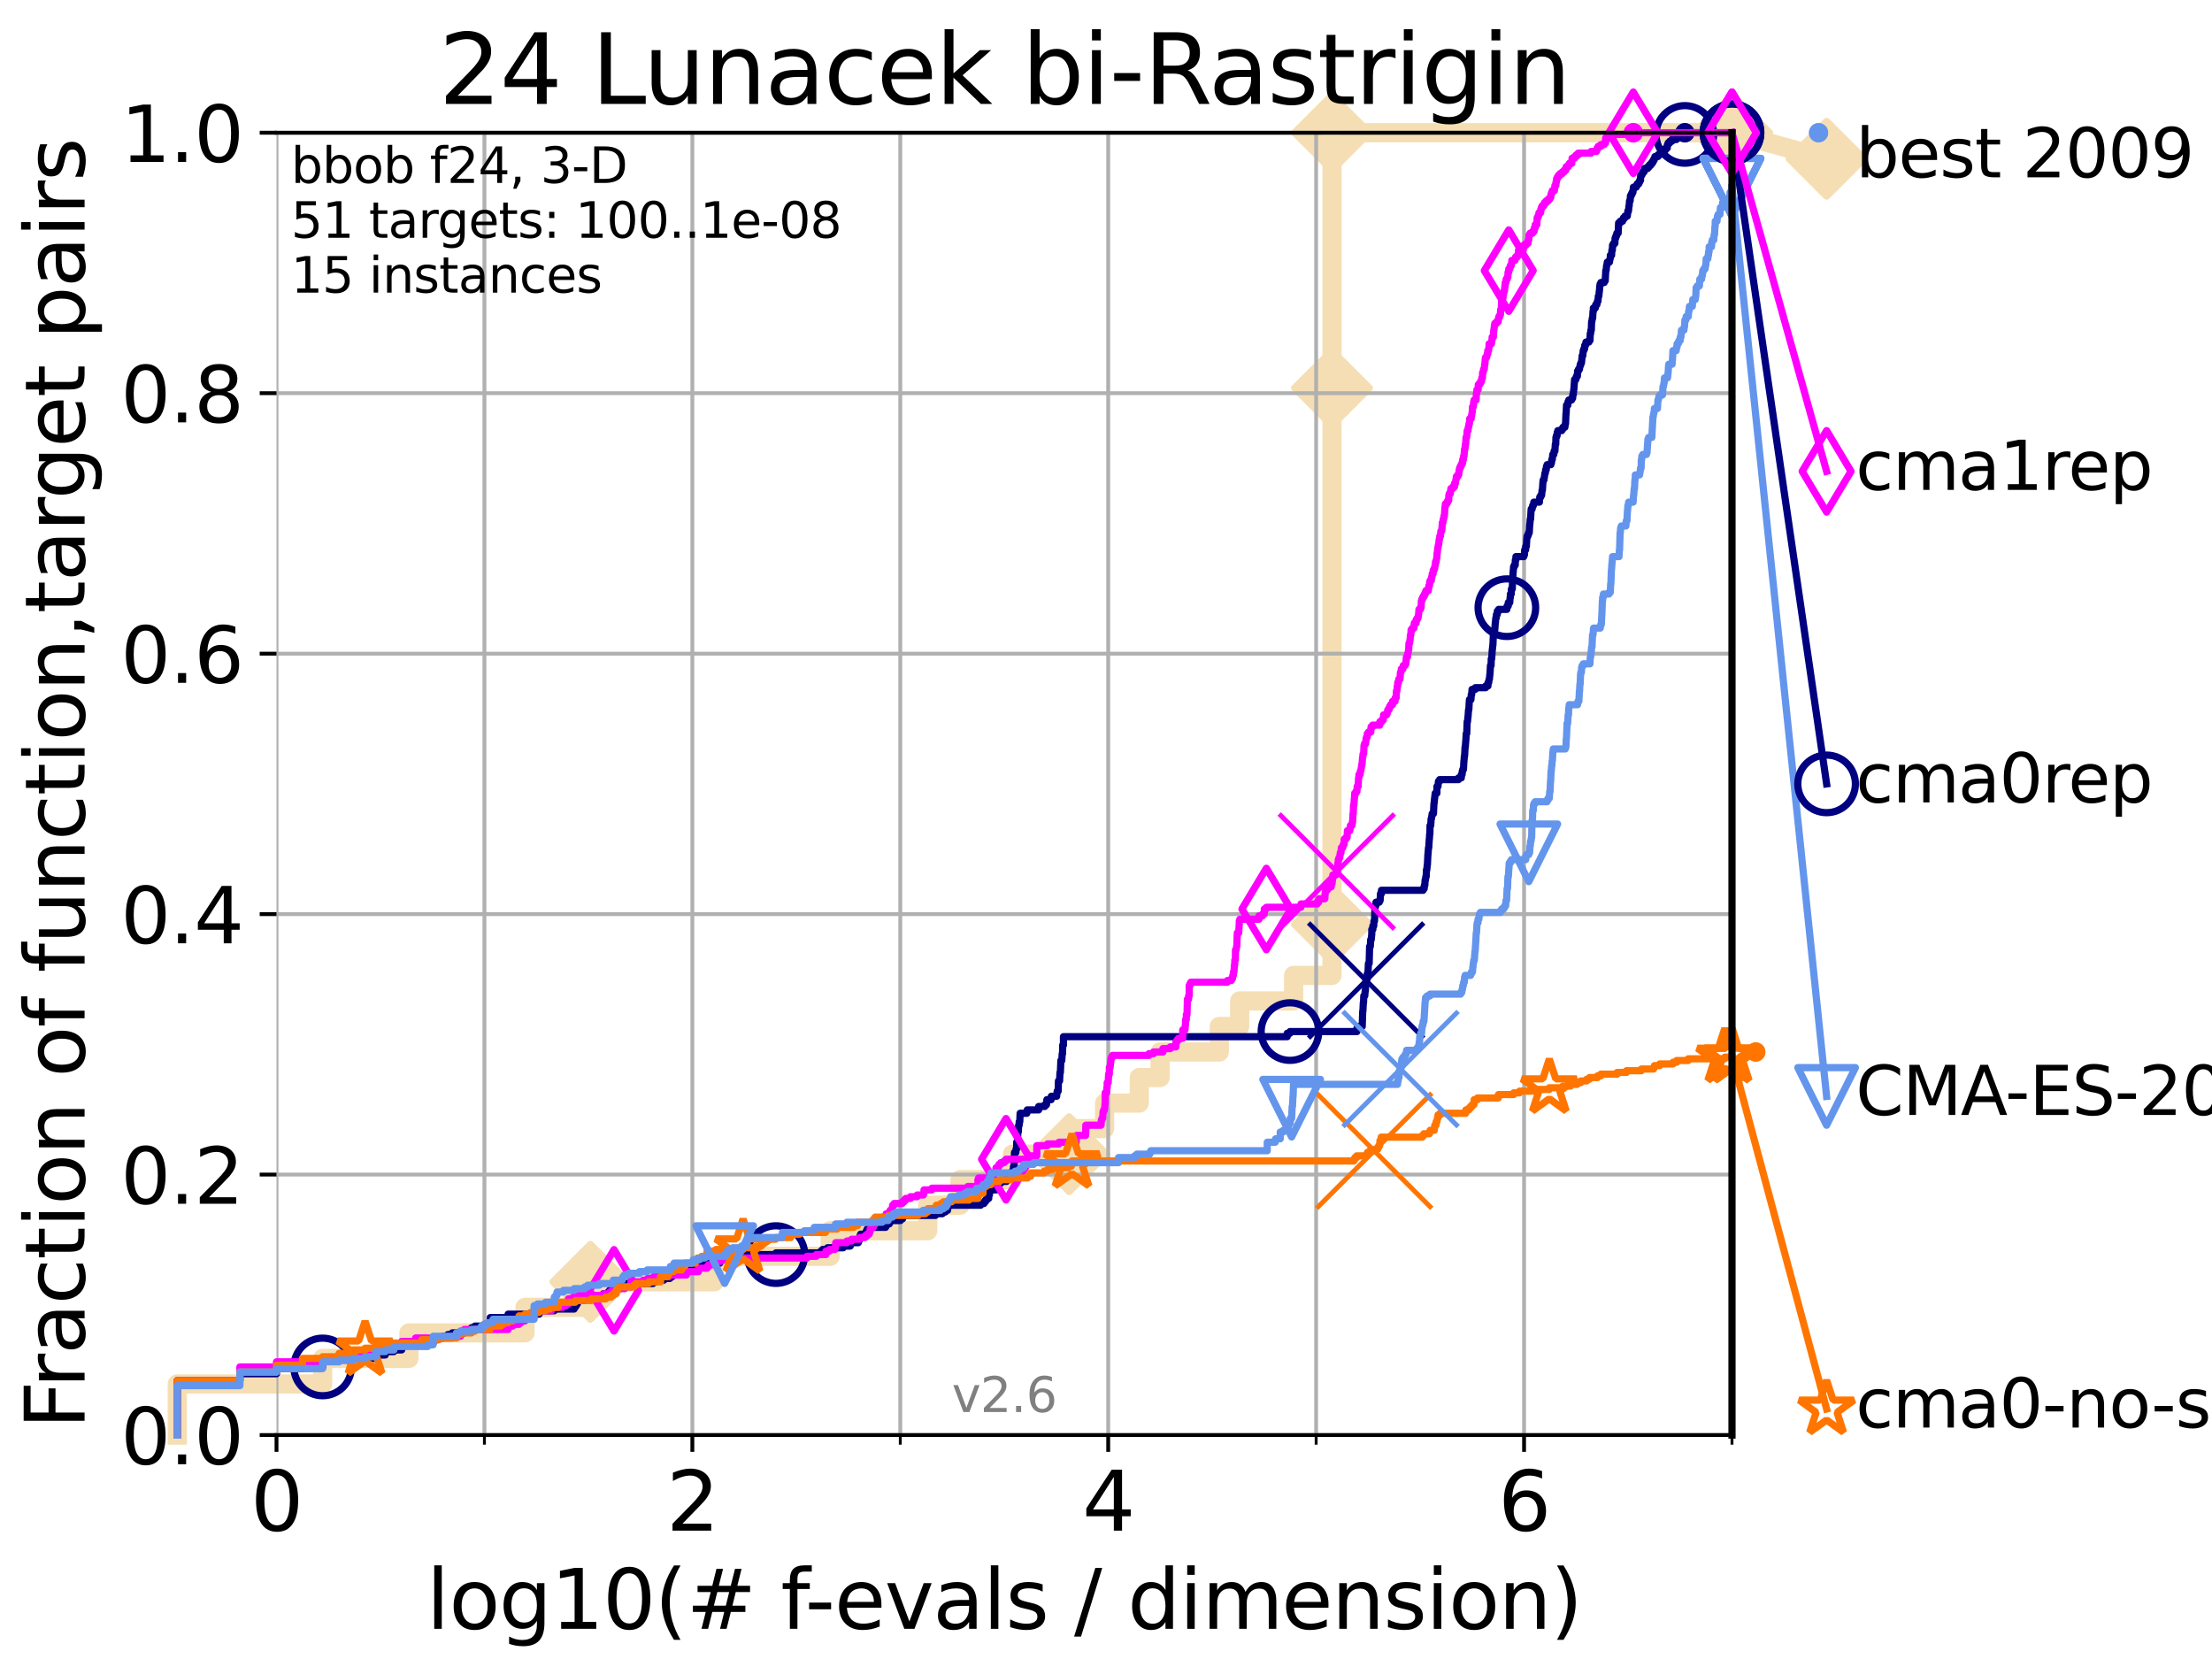 <?xml version="1.0" encoding="utf-8" standalone="no"?>
<!DOCTYPE svg PUBLIC "-//W3C//DTD SVG 1.1//EN"
  "http://www.w3.org/Graphics/SVG/1.1/DTD/svg11.dtd">
<svg xmlns:xlink="http://www.w3.org/1999/xlink" width="460.8pt" height="345.6pt" viewBox="0 0 460.8 345.6" xmlns="http://www.w3.org/2000/svg" version="1.1">
 <defs>
  <style type="text/css">*{stroke-linejoin: round; stroke-linecap: butt}</style>
 </defs>
 <g id="figure_1">
  <g id="patch_1">
   <path d="M 0 345.6 
L 460.8 345.6 
L 460.8 0 
L 0 0 
z
" style="fill: #ffffff"/>
  </g>
  <g id="axes_1">
   <g id="patch_2">
    <path d="M 57.6 298.944 
L 360.806 298.944 
L 360.806 27.648 
L 57.6 27.648 
z
" style="fill: #ffffff"/>
   </g>
   <g id="line2d_1">
    <path d="M 36.933 298.944 
L 36.933 288.305 
L 67.209 288.305 
L 67.209 282.985 
L 85.184 282.985 
L 85.184 277.666 
L 109.361 277.666 
L 109.361 272.346 
L 122.991 272.346 
L 122.991 267.027 
L 148.776 267.027 
L 148.776 261.707 
L 172.952 261.707 
L 172.952 256.388 
L 193.261 256.388 
L 193.261 251.068 
L 199.979 251.068 
L 199.979 245.749 
L 210.916 245.749 
L 210.916 240.429 
L 222.727 240.429 
L 222.727 235.11 
L 230.107 235.11 
L 230.107 229.79 
L 237.326 229.79 
L 237.326 224.471 
L 241.665 224.471 
L 241.665 219.151 
L 254.002 219.151 
L 254.002 213.832 
L 258.247 213.832 
L 258.247 208.512 
L 269.483 208.512 
L 269.483 203.192 
L 277.476 203.192 
L 277.476 197.873 
L 277.476 197.873 
L 277.476 192.553 
L 277.476 192.553 
L 277.476 112.76 
L 277.476 112.76 
L 277.476 107.441 
L 277.476 107.441 
L 277.476 102.121 
L 277.476 102.121 
L 277.476 80.843 
L 277.477 80.843 
L 277.477 27.648 
L 360.806 27.648 
" style="fill: none; stroke: #f5deb3; stroke-width: 4; stroke-linecap: square"/>
   </g>
   <g id="line2d_2">
    <defs>
     <path id="maf6ac3d712" d="M -0 7.778 
L 7.778 0 
L 0 -7.778 
L -7.778 -0 
z
" style="stroke: #f5deb3; stroke-width: 1.5; stroke-linejoin: miter"/>
    </defs>
    <g>
     <use xlink:href="#maf6ac3d712" x="122.991" y="267.027" style="fill: #f5deb3; stroke: #f5deb3; stroke-width: 1.5; stroke-linejoin: miter"/>
     <use xlink:href="#maf6ac3d712" x="222.727" y="240.429" style="fill: #f5deb3; stroke: #f5deb3; stroke-width: 1.5; stroke-linejoin: miter"/>
     <use xlink:href="#maf6ac3d712" x="277.476" y="192.553" style="fill: #f5deb3; stroke: #f5deb3; stroke-width: 1.5; stroke-linejoin: miter"/>
     <use xlink:href="#maf6ac3d712" x="277.477" y="80.843" style="fill: #f5deb3; stroke: #f5deb3; stroke-width: 1.5; stroke-linejoin: miter"/>
     <use xlink:href="#maf6ac3d712" x="277.477" y="27.648" style="fill: #f5deb3; stroke: #f5deb3; stroke-width: 1.5; stroke-linejoin: miter"/>
     <use xlink:href="#maf6ac3d712" x="360.806" y="27.648" style="fill: #f5deb3; stroke: #f5deb3; stroke-width: 1.5; stroke-linejoin: miter"/>
    </g>
   </g>
   <g id="line2d_3">
    <path style="fill: none; stroke: #f5deb3; stroke-width: 4; stroke-linecap: square"/>
    <g/>
   </g>
   <g id="line2d_4">
    <path d="M 360.806 27.648 
L 380.515 33.074 
" style="fill: none; stroke: #f5deb3; stroke-width: 4; stroke-linecap: square"/>
    <g>
     <use xlink:href="#maf6ac3d712" x="360.806" y="27.648" style="fill: #f5deb3; stroke: #f5deb3; stroke-width: 1.5; stroke-linejoin: miter"/>
     <use xlink:href="#maf6ac3d712" x="380.515" y="33.074" style="fill: #f5deb3; stroke: #f5deb3; stroke-width: 1.5; stroke-linejoin: miter"/>
    </g>
   </g>
   <g id="matplotlib.axis_1">
    <g id="xtick_1">
     <g id="line2d_5">
      <path d="M 57.6 298.944 
L 57.6 27.648 
" clip-path="url(#pab4c011c39)" style="fill: none; stroke: #b0b0b0; stroke-width: 0.8; stroke-linecap: square"/>
     </g>
     <g id="line2d_6">
      <defs>
       <path id="m4b7f67085c" d="M 0 0 
L 0 3.5 
" style="stroke: #000000; stroke-width: 0.8"/>
      </defs>
      <g>
       <use xlink:href="#m4b7f67085c" x="57.6" y="298.944" style="stroke: #000000; stroke-width: 0.8"/>
      </g>
     </g>
     <g id="text_1">
      <!-- 0 -->
      <g transform="translate(52.192 318.861)scale(0.17 -0.17)">
       <defs>
        <path id="DejaVuSans-30" d="M 2034 4250 
Q 1547 4250 1301 3770 
Q 1056 3291 1056 2328 
Q 1056 1369 1301 889 
Q 1547 409 2034 409 
Q 2525 409 2770 889 
Q 3016 1369 3016 2328 
Q 3016 3291 2770 3770 
Q 2525 4250 2034 4250 
z
M 2034 4750 
Q 2819 4750 3233 4129 
Q 3647 3509 3647 2328 
Q 3647 1150 3233 529 
Q 2819 -91 2034 -91 
Q 1250 -91 836 529 
Q 422 1150 422 2328 
Q 422 3509 836 4129 
Q 1250 4750 2034 4750 
z
" transform="scale(0.016)"/>
       </defs>
       <use xlink:href="#DejaVuSans-30"/>
      </g>
     </g>
    </g>
    <g id="xtick_2">
     <g id="line2d_7">
      <path d="M 144.23 298.944 
L 144.23 27.648 
" clip-path="url(#pab4c011c39)" style="fill: none; stroke: #b0b0b0; stroke-width: 0.8; stroke-linecap: square"/>
     </g>
     <g id="line2d_8">
      <g>
       <use xlink:href="#m4b7f67085c" x="144.23" y="298.944" style="stroke: #000000; stroke-width: 0.8"/>
      </g>
     </g>
     <g id="text_2">
      <!-- 2 -->
      <g transform="translate(138.822 318.861)scale(0.17 -0.17)">
       <defs>
        <path id="DejaVuSans-32" d="M 1228 531 
L 3431 531 
L 3431 0 
L 469 0 
L 469 531 
Q 828 903 1448 1529 
Q 2069 2156 2228 2338 
Q 2531 2678 2651 2914 
Q 2772 3150 2772 3378 
Q 2772 3750 2511 3984 
Q 2250 4219 1831 4219 
Q 1534 4219 1204 4116 
Q 875 4013 500 3803 
L 500 4441 
Q 881 4594 1212 4672 
Q 1544 4750 1819 4750 
Q 2544 4750 2975 4387 
Q 3406 4025 3406 3419 
Q 3406 3131 3298 2873 
Q 3191 2616 2906 2266 
Q 2828 2175 2409 1742 
Q 1991 1309 1228 531 
z
" transform="scale(0.016)"/>
       </defs>
       <use xlink:href="#DejaVuSans-32"/>
      </g>
     </g>
    </g>
    <g id="xtick_3">
     <g id="line2d_9">
      <path d="M 230.861 298.944 
L 230.861 27.648 
" clip-path="url(#pab4c011c39)" style="fill: none; stroke: #b0b0b0; stroke-width: 0.8; stroke-linecap: square"/>
     </g>
     <g id="line2d_10">
      <g>
       <use xlink:href="#m4b7f67085c" x="230.861" y="298.944" style="stroke: #000000; stroke-width: 0.8"/>
      </g>
     </g>
     <g id="text_3">
      <!-- 4 -->
      <g transform="translate(225.453 318.861)scale(0.17 -0.17)">
       <defs>
        <path id="DejaVuSans-34" d="M 2419 4116 
L 825 1625 
L 2419 1625 
L 2419 4116 
z
M 2253 4666 
L 3047 4666 
L 3047 1625 
L 3713 1625 
L 3713 1100 
L 3047 1100 
L 3047 0 
L 2419 0 
L 2419 1100 
L 313 1100 
L 313 1709 
L 2253 4666 
z
" transform="scale(0.016)"/>
       </defs>
       <use xlink:href="#DejaVuSans-34"/>
      </g>
     </g>
    </g>
    <g id="xtick_4">
     <g id="line2d_11">
      <path d="M 317.491 298.944 
L 317.491 27.648 
" clip-path="url(#pab4c011c39)" style="fill: none; stroke: #b0b0b0; stroke-width: 0.8; stroke-linecap: square"/>
     </g>
     <g id="line2d_12">
      <g>
       <use xlink:href="#m4b7f67085c" x="317.491" y="298.944" style="stroke: #000000; stroke-width: 0.8"/>
      </g>
     </g>
     <g id="text_4">
      <!-- 6 -->
      <g transform="translate(312.083 318.861)scale(0.17 -0.17)">
       <defs>
        <path id="DejaVuSans-36" d="M 2113 2584 
Q 1688 2584 1439 2293 
Q 1191 2003 1191 1497 
Q 1191 994 1439 701 
Q 1688 409 2113 409 
Q 2538 409 2786 701 
Q 3034 994 3034 1497 
Q 3034 2003 2786 2293 
Q 2538 2584 2113 2584 
z
M 3366 4563 
L 3366 3988 
Q 3128 4100 2886 4159 
Q 2644 4219 2406 4219 
Q 1781 4219 1451 3797 
Q 1122 3375 1075 2522 
Q 1259 2794 1537 2939 
Q 1816 3084 2150 3084 
Q 2853 3084 3261 2657 
Q 3669 2231 3669 1497 
Q 3669 778 3244 343 
Q 2819 -91 2113 -91 
Q 1303 -91 875 529 
Q 447 1150 447 2328 
Q 447 3434 972 4092 
Q 1497 4750 2381 4750 
Q 2619 4750 2861 4703 
Q 3103 4656 3366 4563 
z
" transform="scale(0.016)"/>
       </defs>
       <use xlink:href="#DejaVuSans-36"/>
      </g>
     </g>
    </g>
    <g id="xtick_5">
     <g id="line2d_13">
      <path d="M 100.915 298.944 
L 100.915 27.648 
" clip-path="url(#pab4c011c39)" style="fill: none; stroke: #b0b0b0; stroke-width: 0.8; stroke-linecap: square"/>
     </g>
     <g id="line2d_14">
      <defs>
       <path id="m55d7652bfe" d="M 0 0 
L 0 2 
" style="stroke: #000000; stroke-width: 0.6"/>
      </defs>
      <g>
       <use xlink:href="#m55d7652bfe" x="100.915" y="298.944" style="stroke: #000000; stroke-width: 0.6"/>
      </g>
     </g>
    </g>
    <g id="xtick_6">
     <g id="line2d_15">
      <path d="M 187.546 298.944 
L 187.546 27.648 
" clip-path="url(#pab4c011c39)" style="fill: none; stroke: #b0b0b0; stroke-width: 0.8; stroke-linecap: square"/>
     </g>
     <g id="line2d_16">
      <g>
       <use xlink:href="#m55d7652bfe" x="187.546" y="298.944" style="stroke: #000000; stroke-width: 0.6"/>
      </g>
     </g>
    </g>
    <g id="xtick_7">
     <g id="line2d_17">
      <path d="M 274.176 298.944 
L 274.176 27.648 
" clip-path="url(#pab4c011c39)" style="fill: none; stroke: #b0b0b0; stroke-width: 0.8; stroke-linecap: square"/>
     </g>
     <g id="line2d_18">
      <g>
       <use xlink:href="#m55d7652bfe" x="274.176" y="298.944" style="stroke: #000000; stroke-width: 0.6"/>
      </g>
     </g>
    </g>
    <g id="xtick_8">
     <g id="line2d_19">
      <path d="M 360.806 298.944 
L 360.806 27.648 
" clip-path="url(#pab4c011c39)" style="fill: none; stroke: #b0b0b0; stroke-width: 0.8; stroke-linecap: square"/>
     </g>
     <g id="line2d_20">
      <g>
       <use xlink:href="#m55d7652bfe" x="360.806" y="298.944" style="stroke: #000000; stroke-width: 0.6"/>
      </g>
     </g>
    </g>
    <g id="text_5">
     <!-- log10(# f-evals / dimension) -->
     <g transform="translate(88.823 339.314)scale(0.17 -0.17)">
      <defs>
       <path id="DejaVuSans-6c" d="M 603 4863 
L 1178 4863 
L 1178 0 
L 603 0 
L 603 4863 
z
" transform="scale(0.016)"/>
       <path id="DejaVuSans-6f" d="M 1959 3097 
Q 1497 3097 1228 2736 
Q 959 2375 959 1747 
Q 959 1119 1226 758 
Q 1494 397 1959 397 
Q 2419 397 2687 759 
Q 2956 1122 2956 1747 
Q 2956 2369 2687 2733 
Q 2419 3097 1959 3097 
z
M 1959 3584 
Q 2709 3584 3137 3096 
Q 3566 2609 3566 1747 
Q 3566 888 3137 398 
Q 2709 -91 1959 -91 
Q 1206 -91 779 398 
Q 353 888 353 1747 
Q 353 2609 779 3096 
Q 1206 3584 1959 3584 
z
" transform="scale(0.016)"/>
       <path id="DejaVuSans-67" d="M 2906 1791 
Q 2906 2416 2648 2759 
Q 2391 3103 1925 3103 
Q 1463 3103 1205 2759 
Q 947 2416 947 1791 
Q 947 1169 1205 825 
Q 1463 481 1925 481 
Q 2391 481 2648 825 
Q 2906 1169 2906 1791 
z
M 3481 434 
Q 3481 -459 3084 -895 
Q 2688 -1331 1869 -1331 
Q 1566 -1331 1297 -1286 
Q 1028 -1241 775 -1147 
L 775 -588 
Q 1028 -725 1275 -790 
Q 1522 -856 1778 -856 
Q 2344 -856 2625 -561 
Q 2906 -266 2906 331 
L 2906 616 
Q 2728 306 2450 153 
Q 2172 0 1784 0 
Q 1141 0 747 490 
Q 353 981 353 1791 
Q 353 2603 747 3093 
Q 1141 3584 1784 3584 
Q 2172 3584 2450 3431 
Q 2728 3278 2906 2969 
L 2906 3500 
L 3481 3500 
L 3481 434 
z
" transform="scale(0.016)"/>
       <path id="DejaVuSans-31" d="M 794 531 
L 1825 531 
L 1825 4091 
L 703 3866 
L 703 4441 
L 1819 4666 
L 2450 4666 
L 2450 531 
L 3481 531 
L 3481 0 
L 794 0 
L 794 531 
z
" transform="scale(0.016)"/>
       <path id="DejaVuSans-28" d="M 1984 4856 
Q 1566 4138 1362 3434 
Q 1159 2731 1159 2009 
Q 1159 1288 1364 580 
Q 1569 -128 1984 -844 
L 1484 -844 
Q 1016 -109 783 600 
Q 550 1309 550 2009 
Q 550 2706 781 3412 
Q 1013 4119 1484 4856 
L 1984 4856 
z
" transform="scale(0.016)"/>
       <path id="DejaVuSans-23" d="M 3272 2816 
L 2363 2816 
L 2100 1772 
L 3016 1772 
L 3272 2816 
z
M 2803 4594 
L 2478 3297 
L 3391 3297 
L 3719 4594 
L 4219 4594 
L 3897 3297 
L 4872 3297 
L 4872 2816 
L 3775 2816 
L 3519 1772 
L 4513 1772 
L 4513 1294 
L 3397 1294 
L 3072 0 
L 2572 0 
L 2894 1294 
L 1978 1294 
L 1656 0 
L 1153 0 
L 1478 1294 
L 494 1294 
L 494 1772 
L 1594 1772 
L 1856 2816 
L 850 2816 
L 850 3297 
L 1978 3297 
L 2297 4594 
L 2803 4594 
z
" transform="scale(0.016)"/>
       <path id="DejaVuSans-20" transform="scale(0.016)"/>
       <path id="DejaVuSans-66" d="M 2375 4863 
L 2375 4384 
L 1825 4384 
Q 1516 4384 1395 4259 
Q 1275 4134 1275 3809 
L 1275 3500 
L 2222 3500 
L 2222 3053 
L 1275 3053 
L 1275 0 
L 697 0 
L 697 3053 
L 147 3053 
L 147 3500 
L 697 3500 
L 697 3744 
Q 697 4328 969 4595 
Q 1241 4863 1831 4863 
L 2375 4863 
z
" transform="scale(0.016)"/>
       <path id="DejaVuSans-2d" d="M 313 2009 
L 1997 2009 
L 1997 1497 
L 313 1497 
L 313 2009 
z
" transform="scale(0.016)"/>
       <path id="DejaVuSans-65" d="M 3597 1894 
L 3597 1613 
L 953 1613 
Q 991 1019 1311 708 
Q 1631 397 2203 397 
Q 2534 397 2845 478 
Q 3156 559 3463 722 
L 3463 178 
Q 3153 47 2828 -22 
Q 2503 -91 2169 -91 
Q 1331 -91 842 396 
Q 353 884 353 1716 
Q 353 2575 817 3079 
Q 1281 3584 2069 3584 
Q 2775 3584 3186 3129 
Q 3597 2675 3597 1894 
z
M 3022 2063 
Q 3016 2534 2758 2815 
Q 2500 3097 2075 3097 
Q 1594 3097 1305 2825 
Q 1016 2553 972 2059 
L 3022 2063 
z
" transform="scale(0.016)"/>
       <path id="DejaVuSans-76" d="M 191 3500 
L 800 3500 
L 1894 563 
L 2988 3500 
L 3597 3500 
L 2284 0 
L 1503 0 
L 191 3500 
z
" transform="scale(0.016)"/>
       <path id="DejaVuSans-61" d="M 2194 1759 
Q 1497 1759 1228 1600 
Q 959 1441 959 1056 
Q 959 750 1161 570 
Q 1363 391 1709 391 
Q 2188 391 2477 730 
Q 2766 1069 2766 1631 
L 2766 1759 
L 2194 1759 
z
M 3341 1997 
L 3341 0 
L 2766 0 
L 2766 531 
Q 2569 213 2275 61 
Q 1981 -91 1556 -91 
Q 1019 -91 701 211 
Q 384 513 384 1019 
Q 384 1609 779 1909 
Q 1175 2209 1959 2209 
L 2766 2209 
L 2766 2266 
Q 2766 2663 2505 2880 
Q 2244 3097 1772 3097 
Q 1472 3097 1187 3025 
Q 903 2953 641 2809 
L 641 3341 
Q 956 3463 1253 3523 
Q 1550 3584 1831 3584 
Q 2591 3584 2966 3190 
Q 3341 2797 3341 1997 
z
" transform="scale(0.016)"/>
       <path id="DejaVuSans-73" d="M 2834 3397 
L 2834 2853 
Q 2591 2978 2328 3040 
Q 2066 3103 1784 3103 
Q 1356 3103 1142 2972 
Q 928 2841 928 2578 
Q 928 2378 1081 2264 
Q 1234 2150 1697 2047 
L 1894 2003 
Q 2506 1872 2764 1633 
Q 3022 1394 3022 966 
Q 3022 478 2636 193 
Q 2250 -91 1575 -91 
Q 1294 -91 989 -36 
Q 684 19 347 128 
L 347 722 
Q 666 556 975 473 
Q 1284 391 1588 391 
Q 1994 391 2212 530 
Q 2431 669 2431 922 
Q 2431 1156 2273 1281 
Q 2116 1406 1581 1522 
L 1381 1569 
Q 847 1681 609 1914 
Q 372 2147 372 2553 
Q 372 3047 722 3315 
Q 1072 3584 1716 3584 
Q 2034 3584 2315 3537 
Q 2597 3491 2834 3397 
z
" transform="scale(0.016)"/>
       <path id="DejaVuSans-2f" d="M 1625 4666 
L 2156 4666 
L 531 -594 
L 0 -594 
L 1625 4666 
z
" transform="scale(0.016)"/>
       <path id="DejaVuSans-64" d="M 2906 2969 
L 2906 4863 
L 3481 4863 
L 3481 0 
L 2906 0 
L 2906 525 
Q 2725 213 2448 61 
Q 2172 -91 1784 -91 
Q 1150 -91 751 415 
Q 353 922 353 1747 
Q 353 2572 751 3078 
Q 1150 3584 1784 3584 
Q 2172 3584 2448 3432 
Q 2725 3281 2906 2969 
z
M 947 1747 
Q 947 1113 1208 752 
Q 1469 391 1925 391 
Q 2381 391 2643 752 
Q 2906 1113 2906 1747 
Q 2906 2381 2643 2742 
Q 2381 3103 1925 3103 
Q 1469 3103 1208 2742 
Q 947 2381 947 1747 
z
" transform="scale(0.016)"/>
       <path id="DejaVuSans-69" d="M 603 3500 
L 1178 3500 
L 1178 0 
L 603 0 
L 603 3500 
z
M 603 4863 
L 1178 4863 
L 1178 4134 
L 603 4134 
L 603 4863 
z
" transform="scale(0.016)"/>
       <path id="DejaVuSans-6d" d="M 3328 2828 
Q 3544 3216 3844 3400 
Q 4144 3584 4550 3584 
Q 5097 3584 5394 3201 
Q 5691 2819 5691 2113 
L 5691 0 
L 5113 0 
L 5113 2094 
Q 5113 2597 4934 2840 
Q 4756 3084 4391 3084 
Q 3944 3084 3684 2787 
Q 3425 2491 3425 1978 
L 3425 0 
L 2847 0 
L 2847 2094 
Q 2847 2600 2669 2842 
Q 2491 3084 2119 3084 
Q 1678 3084 1418 2786 
Q 1159 2488 1159 1978 
L 1159 0 
L 581 0 
L 581 3500 
L 1159 3500 
L 1159 2956 
Q 1356 3278 1631 3431 
Q 1906 3584 2284 3584 
Q 2666 3584 2933 3390 
Q 3200 3197 3328 2828 
z
" transform="scale(0.016)"/>
       <path id="DejaVuSans-6e" d="M 3513 2113 
L 3513 0 
L 2938 0 
L 2938 2094 
Q 2938 2591 2744 2837 
Q 2550 3084 2163 3084 
Q 1697 3084 1428 2787 
Q 1159 2491 1159 1978 
L 1159 0 
L 581 0 
L 581 3500 
L 1159 3500 
L 1159 2956 
Q 1366 3272 1645 3428 
Q 1925 3584 2291 3584 
Q 2894 3584 3203 3211 
Q 3513 2838 3513 2113 
z
" transform="scale(0.016)"/>
       <path id="DejaVuSans-29" d="M 513 4856 
L 1013 4856 
Q 1481 4119 1714 3412 
Q 1947 2706 1947 2009 
Q 1947 1309 1714 600 
Q 1481 -109 1013 -844 
L 513 -844 
Q 928 -128 1133 580 
Q 1338 1288 1338 2009 
Q 1338 2731 1133 3434 
Q 928 4138 513 4856 
z
" transform="scale(0.016)"/>
      </defs>
      <use xlink:href="#DejaVuSans-6c"/>
      <use xlink:href="#DejaVuSans-6f" x="27.783"/>
      <use xlink:href="#DejaVuSans-67" x="88.965"/>
      <use xlink:href="#DejaVuSans-31" x="152.441"/>
      <use xlink:href="#DejaVuSans-30" x="216.064"/>
      <use xlink:href="#DejaVuSans-28" x="279.688"/>
      <use xlink:href="#DejaVuSans-23" x="318.701"/>
      <use xlink:href="#DejaVuSans-20" x="402.49"/>
      <use xlink:href="#DejaVuSans-66" x="434.277"/>
      <use xlink:href="#DejaVuSans-2d" x="463.982"/>
      <use xlink:href="#DejaVuSans-65" x="500.066"/>
      <use xlink:href="#DejaVuSans-76" x="561.59"/>
      <use xlink:href="#DejaVuSans-61" x="620.77"/>
      <use xlink:href="#DejaVuSans-6c" x="682.049"/>
      <use xlink:href="#DejaVuSans-73" x="709.832"/>
      <use xlink:href="#DejaVuSans-20" x="761.932"/>
      <use xlink:href="#DejaVuSans-2f" x="793.719"/>
      <use xlink:href="#DejaVuSans-20" x="827.41"/>
      <use xlink:href="#DejaVuSans-64" x="859.197"/>
      <use xlink:href="#DejaVuSans-69" x="922.674"/>
      <use xlink:href="#DejaVuSans-6d" x="950.457"/>
      <use xlink:href="#DejaVuSans-65" x="1047.869"/>
      <use xlink:href="#DejaVuSans-6e" x="1109.393"/>
      <use xlink:href="#DejaVuSans-73" x="1172.771"/>
      <use xlink:href="#DejaVuSans-69" x="1224.871"/>
      <use xlink:href="#DejaVuSans-6f" x="1252.654"/>
      <use xlink:href="#DejaVuSans-6e" x="1313.836"/>
      <use xlink:href="#DejaVuSans-29" x="1377.215"/>
     </g>
    </g>
   </g>
   <g id="matplotlib.axis_2">
    <g id="ytick_1">
     <g id="line2d_21">
      <path d="M 57.6 298.944 
L 360.806 298.944 
" clip-path="url(#pab4c011c39)" style="fill: none; stroke: #b0b0b0; stroke-width: 0.8; stroke-linecap: square"/>
     </g>
     <g id="line2d_22">
      <defs>
       <path id="mfebf16b932" d="M 0 0 
L -3.5 0 
" style="stroke: #000000; stroke-width: 0.8"/>
      </defs>
      <g>
       <use xlink:href="#mfebf16b932" x="57.6" y="298.944" style="stroke: #000000; stroke-width: 0.8"/>
      </g>
     </g>
     <g id="text_6">
      <!-- 0.0 -->
      <g transform="translate(25.155 305.023)scale(0.16 -0.16)">
       <defs>
        <path id="DejaVuSans-2e" d="M 684 794 
L 1344 794 
L 1344 0 
L 684 0 
L 684 794 
z
" transform="scale(0.016)"/>
       </defs>
       <use xlink:href="#DejaVuSans-30"/>
       <use xlink:href="#DejaVuSans-2e" x="63.623"/>
       <use xlink:href="#DejaVuSans-30" x="95.41"/>
      </g>
     </g>
    </g>
    <g id="ytick_2">
     <g id="line2d_23">
      <path d="M 57.6 244.685 
L 360.806 244.685 
" clip-path="url(#pab4c011c39)" style="fill: none; stroke: #b0b0b0; stroke-width: 0.8; stroke-linecap: square"/>
     </g>
     <g id="line2d_24">
      <g>
       <use xlink:href="#mfebf16b932" x="57.6" y="244.685" style="stroke: #000000; stroke-width: 0.8"/>
      </g>
     </g>
     <g id="text_7">
      <!-- 0.2 -->
      <g transform="translate(25.155 250.764)scale(0.16 -0.16)">
       <use xlink:href="#DejaVuSans-30"/>
       <use xlink:href="#DejaVuSans-2e" x="63.623"/>
       <use xlink:href="#DejaVuSans-32" x="95.41"/>
      </g>
     </g>
    </g>
    <g id="ytick_3">
     <g id="line2d_25">
      <path d="M 57.6 190.426 
L 360.806 190.426 
" clip-path="url(#pab4c011c39)" style="fill: none; stroke: #b0b0b0; stroke-width: 0.8; stroke-linecap: square"/>
     </g>
     <g id="line2d_26">
      <g>
       <use xlink:href="#mfebf16b932" x="57.6" y="190.426" style="stroke: #000000; stroke-width: 0.8"/>
      </g>
     </g>
     <g id="text_8">
      <!-- 0.4 -->
      <g transform="translate(25.155 196.504)scale(0.16 -0.16)">
       <use xlink:href="#DejaVuSans-30"/>
       <use xlink:href="#DejaVuSans-2e" x="63.623"/>
       <use xlink:href="#DejaVuSans-34" x="95.41"/>
      </g>
     </g>
    </g>
    <g id="ytick_4">
     <g id="line2d_27">
      <path d="M 57.6 136.166 
L 360.806 136.166 
" clip-path="url(#pab4c011c39)" style="fill: none; stroke: #b0b0b0; stroke-width: 0.8; stroke-linecap: square"/>
     </g>
     <g id="line2d_28">
      <g>
       <use xlink:href="#mfebf16b932" x="57.6" y="136.166" style="stroke: #000000; stroke-width: 0.8"/>
      </g>
     </g>
     <g id="text_9">
      <!-- 0.6 -->
      <g transform="translate(25.155 142.245)scale(0.16 -0.16)">
       <use xlink:href="#DejaVuSans-30"/>
       <use xlink:href="#DejaVuSans-2e" x="63.623"/>
       <use xlink:href="#DejaVuSans-36" x="95.41"/>
      </g>
     </g>
    </g>
    <g id="ytick_5">
     <g id="line2d_29">
      <path d="M 57.6 81.907 
L 360.806 81.907 
" clip-path="url(#pab4c011c39)" style="fill: none; stroke: #b0b0b0; stroke-width: 0.8; stroke-linecap: square"/>
     </g>
     <g id="line2d_30">
      <g>
       <use xlink:href="#mfebf16b932" x="57.6" y="81.907" style="stroke: #000000; stroke-width: 0.8"/>
      </g>
     </g>
     <g id="text_10">
      <!-- 0.8 -->
      <g transform="translate(25.155 87.986)scale(0.16 -0.16)">
       <defs>
        <path id="DejaVuSans-38" d="M 2034 2216 
Q 1584 2216 1326 1975 
Q 1069 1734 1069 1313 
Q 1069 891 1326 650 
Q 1584 409 2034 409 
Q 2484 409 2743 651 
Q 3003 894 3003 1313 
Q 3003 1734 2745 1975 
Q 2488 2216 2034 2216 
z
M 1403 2484 
Q 997 2584 770 2862 
Q 544 3141 544 3541 
Q 544 4100 942 4425 
Q 1341 4750 2034 4750 
Q 2731 4750 3128 4425 
Q 3525 4100 3525 3541 
Q 3525 3141 3298 2862 
Q 3072 2584 2669 2484 
Q 3125 2378 3379 2068 
Q 3634 1759 3634 1313 
Q 3634 634 3220 271 
Q 2806 -91 2034 -91 
Q 1263 -91 848 271 
Q 434 634 434 1313 
Q 434 1759 690 2068 
Q 947 2378 1403 2484 
z
M 1172 3481 
Q 1172 3119 1398 2916 
Q 1625 2713 2034 2713 
Q 2441 2713 2670 2916 
Q 2900 3119 2900 3481 
Q 2900 3844 2670 4047 
Q 2441 4250 2034 4250 
Q 1625 4250 1398 4047 
Q 1172 3844 1172 3481 
z
" transform="scale(0.016)"/>
       </defs>
       <use xlink:href="#DejaVuSans-30"/>
       <use xlink:href="#DejaVuSans-2e" x="63.623"/>
       <use xlink:href="#DejaVuSans-38" x="95.41"/>
      </g>
     </g>
    </g>
    <g id="ytick_6">
     <g id="line2d_31">
      <path d="M 57.6 27.648 
L 360.806 27.648 
" clip-path="url(#pab4c011c39)" style="fill: none; stroke: #b0b0b0; stroke-width: 0.8; stroke-linecap: square"/>
     </g>
     <g id="line2d_32">
      <g>
       <use xlink:href="#mfebf16b932" x="57.6" y="27.648" style="stroke: #000000; stroke-width: 0.8"/>
      </g>
     </g>
     <g id="text_11">
      <!-- 1.0 -->
      <g transform="translate(25.155 33.727)scale(0.16 -0.16)">
       <use xlink:href="#DejaVuSans-31"/>
       <use xlink:href="#DejaVuSans-2e" x="63.623"/>
       <use xlink:href="#DejaVuSans-30" x="95.41"/>
      </g>
     </g>
    </g>
    <g id="text_12">
     <!-- Fraction of function,target pairs -->
     <g transform="translate(17.62 297.681)rotate(-90)scale(0.17 -0.17)">
      <defs>
       <path id="DejaVuSans-46" d="M 628 4666 
L 3309 4666 
L 3309 4134 
L 1259 4134 
L 1259 2759 
L 3109 2759 
L 3109 2228 
L 1259 2228 
L 1259 0 
L 628 0 
L 628 4666 
z
" transform="scale(0.016)"/>
       <path id="DejaVuSans-72" d="M 2631 2963 
Q 2534 3019 2420 3045 
Q 2306 3072 2169 3072 
Q 1681 3072 1420 2755 
Q 1159 2438 1159 1844 
L 1159 0 
L 581 0 
L 581 3500 
L 1159 3500 
L 1159 2956 
Q 1341 3275 1631 3429 
Q 1922 3584 2338 3584 
Q 2397 3584 2469 3576 
Q 2541 3569 2628 3553 
L 2631 2963 
z
" transform="scale(0.016)"/>
       <path id="DejaVuSans-63" d="M 3122 3366 
L 3122 2828 
Q 2878 2963 2633 3030 
Q 2388 3097 2138 3097 
Q 1578 3097 1268 2742 
Q 959 2388 959 1747 
Q 959 1106 1268 751 
Q 1578 397 2138 397 
Q 2388 397 2633 464 
Q 2878 531 3122 666 
L 3122 134 
Q 2881 22 2623 -34 
Q 2366 -91 2075 -91 
Q 1284 -91 818 406 
Q 353 903 353 1747 
Q 353 2603 823 3093 
Q 1294 3584 2113 3584 
Q 2378 3584 2631 3529 
Q 2884 3475 3122 3366 
z
" transform="scale(0.016)"/>
       <path id="DejaVuSans-74" d="M 1172 4494 
L 1172 3500 
L 2356 3500 
L 2356 3053 
L 1172 3053 
L 1172 1153 
Q 1172 725 1289 603 
Q 1406 481 1766 481 
L 2356 481 
L 2356 0 
L 1766 0 
Q 1100 0 847 248 
Q 594 497 594 1153 
L 594 3053 
L 172 3053 
L 172 3500 
L 594 3500 
L 594 4494 
L 1172 4494 
z
" transform="scale(0.016)"/>
       <path id="DejaVuSans-75" d="M 544 1381 
L 544 3500 
L 1119 3500 
L 1119 1403 
Q 1119 906 1312 657 
Q 1506 409 1894 409 
Q 2359 409 2629 706 
Q 2900 1003 2900 1516 
L 2900 3500 
L 3475 3500 
L 3475 0 
L 2900 0 
L 2900 538 
Q 2691 219 2414 64 
Q 2138 -91 1772 -91 
Q 1169 -91 856 284 
Q 544 659 544 1381 
z
M 1991 3584 
L 1991 3584 
z
" transform="scale(0.016)"/>
       <path id="DejaVuSans-2c" d="M 750 794 
L 1409 794 
L 1409 256 
L 897 -744 
L 494 -744 
L 750 256 
L 750 794 
z
" transform="scale(0.016)"/>
       <path id="DejaVuSans-70" d="M 1159 525 
L 1159 -1331 
L 581 -1331 
L 581 3500 
L 1159 3500 
L 1159 2969 
Q 1341 3281 1617 3432 
Q 1894 3584 2278 3584 
Q 2916 3584 3314 3078 
Q 3713 2572 3713 1747 
Q 3713 922 3314 415 
Q 2916 -91 2278 -91 
Q 1894 -91 1617 61 
Q 1341 213 1159 525 
z
M 3116 1747 
Q 3116 2381 2855 2742 
Q 2594 3103 2138 3103 
Q 1681 3103 1420 2742 
Q 1159 2381 1159 1747 
Q 1159 1113 1420 752 
Q 1681 391 2138 391 
Q 2594 391 2855 752 
Q 3116 1113 3116 1747 
z
" transform="scale(0.016)"/>
      </defs>
      <use xlink:href="#DejaVuSans-46"/>
      <use xlink:href="#DejaVuSans-72" x="50.27"/>
      <use xlink:href="#DejaVuSans-61" x="91.383"/>
      <use xlink:href="#DejaVuSans-63" x="152.662"/>
      <use xlink:href="#DejaVuSans-74" x="207.643"/>
      <use xlink:href="#DejaVuSans-69" x="246.852"/>
      <use xlink:href="#DejaVuSans-6f" x="274.635"/>
      <use xlink:href="#DejaVuSans-6e" x="335.816"/>
      <use xlink:href="#DejaVuSans-20" x="399.195"/>
      <use xlink:href="#DejaVuSans-6f" x="430.982"/>
      <use xlink:href="#DejaVuSans-66" x="492.164"/>
      <use xlink:href="#DejaVuSans-20" x="527.369"/>
      <use xlink:href="#DejaVuSans-66" x="559.156"/>
      <use xlink:href="#DejaVuSans-75" x="594.361"/>
      <use xlink:href="#DejaVuSans-6e" x="657.74"/>
      <use xlink:href="#DejaVuSans-63" x="721.119"/>
      <use xlink:href="#DejaVuSans-74" x="776.1"/>
      <use xlink:href="#DejaVuSans-69" x="815.309"/>
      <use xlink:href="#DejaVuSans-6f" x="843.092"/>
      <use xlink:href="#DejaVuSans-6e" x="904.273"/>
      <use xlink:href="#DejaVuSans-2c" x="967.652"/>
      <use xlink:href="#DejaVuSans-74" x="999.439"/>
      <use xlink:href="#DejaVuSans-61" x="1038.648"/>
      <use xlink:href="#DejaVuSans-72" x="1099.928"/>
      <use xlink:href="#DejaVuSans-67" x="1139.291"/>
      <use xlink:href="#DejaVuSans-65" x="1202.768"/>
      <use xlink:href="#DejaVuSans-74" x="1264.291"/>
      <use xlink:href="#DejaVuSans-20" x="1303.5"/>
      <use xlink:href="#DejaVuSans-70" x="1335.287"/>
      <use xlink:href="#DejaVuSans-61" x="1398.764"/>
      <use xlink:href="#DejaVuSans-69" x="1460.043"/>
      <use xlink:href="#DejaVuSans-72" x="1487.826"/>
      <use xlink:href="#DejaVuSans-73" x="1528.939"/>
     </g>
    </g>
   </g>
   <g id="line2d_33">
    <defs>
     <path id="mfc3da005aa" d="M 0 1.5 
C 0.398 1.5 0.779 1.342 1.061 1.061 
C 1.342 0.779 1.5 0.398 1.5 0 
C 1.5 -0.398 1.342 -0.779 1.061 -1.061 
C 0.779 -1.342 0.398 -1.5 0 -1.5 
C -0.398 -1.5 -0.779 -1.342 -1.061 -1.061 
C -1.342 -0.779 -1.5 -0.398 -1.5 0 
C -1.5 0.398 -1.342 0.779 -1.061 1.061 
C -0.779 1.342 -0.398 1.5 0 1.5 
z
" style="stroke: #f5deb3"/>
    </defs>
    <g>
     <use xlink:href="#mfc3da005aa" x="277.477" y="27.648" style="fill: #f5deb3; stroke: #f5deb3"/>
     <use xlink:href="#mfc3da005aa" x="277.477" y="27.648" style="fill: #f5deb3; stroke: #f5deb3"/>
    </g>
   </g>
   <g id="line2d_34">
    <defs>
     <path id="m83e69522f5" d="M 0 1.5 
C 0.398 1.5 0.779 1.342 1.061 1.061 
C 1.342 0.779 1.5 0.398 1.5 0 
C 1.5 -0.398 1.342 -0.779 1.061 -1.061 
C 0.779 -1.342 0.398 -1.5 0 -1.5 
C -0.398 -1.5 -0.779 -1.342 -1.061 -1.061 
C -1.342 -0.779 -1.5 -0.398 -1.5 0 
C -1.5 0.398 -1.342 0.779 -1.061 1.061 
C -0.779 1.342 -0.398 1.5 0 1.5 
z
" style="stroke: #000080"/>
    </defs>
    <g>
     <use xlink:href="#m83e69522f5" x="350.987" y="27.648" style="fill: #000080; stroke: #000080"/>
     <use xlink:href="#m83e69522f5" x="350.987" y="27.648" style="fill: #000080; stroke: #000080"/>
    </g>
   </g>
   <g id="line2d_35">
    <path d="M 36.933 298.944 
L 36.933 287.596 
L 49.973 287.596 
L 49.973 286.177 
L 57.6 286.177 
L 57.6 285.113 
L 63.012 285.113 
L 63.012 284.759 
L 67.209 284.759 
L 67.209 283.34 
L 73.539 283.34 
L 73.539 282.985 
L 78.267 282.985 
L 78.267 282.276 
L 80.249 282.276 
L 80.249 281.567 
L 82.042 281.567 
L 82.042 281.212 
L 83.678 281.212 
L 83.678 279.794 
L 90.231 279.794 
L 90.231 279.084 
L 91.306 279.084 
L 91.306 278.73 
L 92.323 278.73 
L 92.323 278.375 
L 93.288 278.375 
L 93.288 278.021 
L 94.206 278.021 
L 94.206 277.666 
L 96.718 277.666 
L 96.718 277.311 
L 98.223 277.311 
L 98.223 276.602 
L 98.933 276.602 
L 98.933 276.247 
L 100.915 276.247 
L 100.915 275.893 
L 102.129 275.893 
L 102.129 274.474 
L 105.851 274.474 
L 105.851 273.765 
L 112.318 273.765 
L 112.318 273.056 
L 115.46 273.056 
L 115.46 272.701 
L 119.6 272.701 
L 119.6 272.346 
L 119.831 272.346 
L 119.831 271.992 
L 120.059 271.992 
L 120.059 271.637 
L 120.284 271.637 
L 120.284 270.928 
L 121.79 270.928 
L 121.79 270.573 
L 124.66 270.573 
L 124.66 270.219 
L 125.012 270.219 
L 125.012 269.864 
L 125.696 269.864 
L 125.696 269.509 
L 126.677 269.509 
L 126.677 269.155 
L 126.994 269.155 
L 126.994 268.8 
L 127.911 268.8 
L 127.911 268.091 
L 129.069 268.091 
L 129.069 267.736 
L 129.486 267.736 
L 129.486 267.381 
L 136.03 267.381 
L 136.03 267.027 
L 136.697 267.027 
L 136.697 266.672 
L 138.31 266.672 
L 138.31 266.318 
L 139.556 266.318 
L 139.556 265.963 
L 140.033 265.963 
L 140.033 265.608 
L 142.109 265.608 
L 142.109 265.254 
L 142.387 265.254 
L 142.387 264.899 
L 142.798 264.899 
L 142.798 264.544 
L 144.664 264.544 
L 144.664 264.19 
L 145.088 264.19 
L 145.088 263.835 
L 145.444 263.835 
L 145.444 263.48 
L 145.966 263.48 
L 145.966 263.126 
L 149.969 263.126 
L 149.969 262.417 
L 155.007 262.417 
L 155.007 262.062 
L 155.599 262.062 
L 155.599 261.707 
L 155.904 261.707 
L 155.904 261.353 
L 161.642 261.353 
L 161.642 260.998 
L 171.001 260.998 
L 171.001 260.643 
L 171.36 260.643 
L 171.36 260.289 
L 172.385 260.289 
L 172.385 259.934 
L 175.662 259.934 
L 175.662 259.579 
L 177.125 259.579 
L 177.125 258.87 
L 178.804 258.87 
L 178.804 258.516 
L 178.953 258.516 
L 178.953 258.161 
L 179.131 258.161 
L 179.131 257.452 
L 179.277 257.452 
L 179.277 257.097 
L 180.474 257.097 
L 180.474 256.388 
L 180.647 256.388 
L 180.647 256.033 
L 181.173 256.033 
L 181.173 255.678 
L 184.488 255.678 
L 184.488 255.324 
L 184.701 255.324 
L 184.701 254.969 
L 185.255 254.969 
L 185.255 254.615 
L 185.466 254.615 
L 185.466 254.26 
L 187.583 254.26 
L 187.583 253.905 
L 188.028 253.905 
L 188.126 253.196 
L 194.87 253.196 
L 194.87 252.841 
L 196.301 252.841 
L 196.301 252.487 
L 196.909 252.487 
L 196.909 252.132 
L 197.398 252.132 
L 197.398 251.423 
L 197.62 251.423 
L 197.62 251.068 
L 204.284 251.068 
L 204.284 250.714 
L 204.985 250.714 
L 204.985 250.359 
L 205.275 250.359 
L 205.275 250.004 
L 205.549 250.004 
L 205.549 249.65 
L 205.971 249.65 
L 205.971 248.94 
L 206.107 248.94 
L 206.107 248.231 
L 206.314 248.231 
L 206.314 247.877 
L 207.579 247.877 
L 207.579 247.167 
L 208.036 247.167 
L 208.036 246.813 
L 208.156 246.813 
L 208.156 246.458 
L 208.509 246.458 
L 208.509 246.103 
L 209.697 246.103 
L 209.697 245.039 
L 210.725 245.039 
L 210.725 244.685 
L 210.836 244.685 
L 210.838 243.976 
L 211.047 243.976 
L 211.153 242.912 
L 211.253 242.912 
L 211.338 240.075 
L 211.626 240.075 
L 211.666 239.365 
L 211.791 239.365 
L 211.791 237.947 
L 211.972 237.947 
L 212.026 235.819 
L 212.129 235.819 
L 212.2 234.4 
L 212.316 234.4 
L 212.316 233.691 
L 212.437 233.691 
L 212.508 231.918 
L 213.907 231.918 
L 213.992 231.209 
L 216.374 231.209 
L 216.374 230.499 
L 217.646 230.499 
L 217.646 230.145 
L 218 230.145 
L 218.083 229.081 
L 218.971 229.081 
L 219.006 228.372 
L 220.121 228.372 
L 220.228 227.308 
L 220.435 227.308 
L 220.492 225.18 
L 220.729 225.18 
L 220.817 223.407 
L 220.895 223.407 
L 220.999 220.924 
L 221.19 220.924 
L 221.275 219.506 
L 221.35 219.506 
L 221.376 217.733 
L 221.536 217.733 
L 221.536 215.959 
L 268.149 215.959 
L 268.149 215.25 
L 268.724 215.25 
L 268.724 214.895 
L 282.672 214.895 
L 282.675 214.186 
L 282.832 214.186 
L 282.832 213.832 
L 283.774 213.832 
L 283.878 210.64 
L 283.919 210.64 
L 284.004 208.867 
L 284.05 208.867 
L 284.102 207.448 
L 284.305 207.448 
L 284.392 206.384 
L 284.438 206.384 
L 284.498 204.611 
L 284.556 204.611 
L 284.556 204.256 
L 284.691 204.256 
L 284.691 203.902 
L 284.825 203.902 
L 284.833 202.838 
L 284.971 202.838 
L 285.064 200.71 
L 285.221 200.71 
L 285.312 197.164 
L 285.461 197.164 
L 285.54 195.745 
L 285.65 195.745 
L 285.752 194.681 
L 285.766 194.681 
L 285.769 193.617 
L 285.988 193.617 
L 285.991 192.908 
L 286.171 192.908 
L 286.227 191.844 
L 286.338 191.844 
L 286.442 189.007 
L 286.463 189.007 
L 286.463 188.652 
L 286.636 188.652 
L 286.648 187.943 
L 287.332 187.943 
L 287.332 187.589 
L 287.506 187.589 
L 287.581 186.17 
L 287.769 186.17 
L 287.781 185.461 
L 296.46 185.461 
L 296.46 185.106 
L 296.685 185.106 
L 296.728 184.397 
L 296.821 184.397 
L 296.872 183.333 
L 296.945 183.333 
L 297.026 182.624 
L 297.1 182.624 
L 297.153 181.205 
L 297.226 181.205 
L 297.324 180.141 
L 297.356 180.141 
L 297.457 178.013 
L 297.474 178.013 
L 297.584 176.595 
L 297.633 176.595 
L 297.743 174.822 
L 297.761 174.822 
L 297.826 173.758 
L 297.874 173.758 
L 297.901 171.985 
L 298.045 171.985 
L 298.13 170.566 
L 298.194 170.566 
L 298.287 169.857 
L 298.343 169.857 
L 298.343 169.502 
L 298.612 169.502 
L 298.718 167.374 
L 298.746 167.374 
L 298.848 166.31 
L 298.864 166.31 
L 298.932 165.601 
L 298.98 165.601 
L 298.98 165.246 
L 299.329 165.246 
L 299.347 163.828 
L 299.558 163.828 
L 299.653 162.764 
L 299.898 162.764 
L 299.898 162.409 
L 303.831 162.409 
L 303.831 162.055 
L 304.41 162.055 
L 304.418 161.346 
L 304.582 161.346 
L 304.619 160.636 
L 304.716 160.636 
L 304.716 160.282 
L 304.863 160.282 
L 304.961 158.508 
L 304.977 158.508 
L 305.059 157.445 
L 305.109 157.445 
L 305.194 155.671 
L 305.242 155.671 
L 305.353 154.253 
L 305.362 154.253 
L 305.436 152.834 
L 305.547 152.834 
L 305.634 150.352 
L 305.702 150.352 
L 305.811 149.288 
L 305.82 149.288 
L 305.921 147.869 
L 305.984 147.869 
L 306.08 146.096 
L 306.106 146.096 
L 306.106 145.742 
L 306.424 145.742 
L 306.494 144.678 
L 306.577 144.678 
L 306.648 143.614 
L 307.323 143.614 
L 307.323 143.259 
L 309.49 143.259 
L 309.49 142.904 
L 309.967 142.904 
L 309.986 142.195 
L 310.125 142.195 
L 310.206 141.486 
L 310.27 141.486 
L 310.373 140.422 
L 310.395 140.422 
L 310.486 138.649 
L 310.619 138.649 
L 310.654 137.23 
L 310.748 137.23 
L 310.858 135.457 
L 310.871 135.457 
L 310.982 134.393 
L 311.001 134.393 
L 311.093 132.265 
L 311.15 132.265 
L 311.251 131.202 
L 311.39 131.202 
L 311.493 129.783 
L 311.506 129.783 
L 311.608 128.719 
L 311.693 128.719 
L 311.735 128.01 
L 311.907 128.01 
L 311.923 127.301 
L 312.197 127.301 
L 312.197 126.946 
L 313.907 126.946 
L 313.96 126.237 
L 314.195 126.237 
L 314.199 125.527 
L 314.507 125.527 
L 314.589 124.463 
L 314.627 124.463 
L 314.64 123.754 
L 314.815 123.754 
L 314.86 122.69 
L 315.027 122.69 
L 315.134 120.208 
L 315.138 120.208 
L 315.246 118.789 
L 315.261 118.789 
L 315.299 118.08 
L 315.438 118.08 
L 315.438 117.725 
L 315.648 117.725 
L 315.669 116.661 
L 315.79 116.661 
L 315.793 115.952 
L 317.433 115.952 
L 317.433 115.598 
L 317.563 115.598 
L 317.625 114.534 
L 317.818 114.534 
L 317.83 113.824 
L 317.966 113.824 
L 318.074 112.051 
L 318.112 112.051 
L 318.112 111.697 
L 318.296 111.697 
L 318.296 111.342 
L 318.417 111.342 
L 318.417 110.987 
L 318.57 110.987 
L 318.667 109.214 
L 318.7 109.214 
L 318.776 108.15 
L 318.851 108.15 
L 318.942 106.377 
L 318.976 106.377 
L 318.976 106.022 
L 319.173 106.022 
L 319.281 105.313 
L 319.428 105.313 
L 319.522 104.604 
L 320.69 104.604 
L 320.759 103.54 
L 320.965 103.54 
L 320.965 103.185 
L 321.144 103.185 
L 321.241 102.121 
L 321.312 102.121 
L 321.422 100.348 
L 321.468 100.348 
L 321.468 99.994 
L 321.631 99.994 
L 321.732 99.284 
L 321.742 99.284 
L 321.831 98.575 
L 321.923 98.575 
L 321.982 97.866 
L 322.115 97.866 
L 322.156 97.157 
L 322.288 97.157 
L 322.288 96.802 
L 323.075 96.802 
L 323.075 96.447 
L 323.194 96.447 
L 323.261 95.738 
L 323.368 95.738 
L 323.472 94.674 
L 323.688 94.674 
L 323.747 93.965 
L 323.916 93.965 
L 324.003 92.546 
L 324.091 92.546 
L 324.129 91.128 
L 324.215 91.128 
L 324.215 90.773 
L 324.371 90.773 
L 324.406 90.064 
L 324.522 90.064 
L 324.522 89.709 
L 325.343 89.709 
L 325.343 89.355 
L 325.596 89.355 
L 325.596 89 
L 325.992 89 
L 326.083 88.291 
L 326.132 88.291 
L 326.222 86.163 
L 326.251 86.163 
L 326.336 84.39 
L 326.616 84.39 
L 326.652 83.68 
L 326.805 83.68 
L 326.805 83.326 
L 327.392 83.326 
L 327.392 82.971 
L 327.605 82.971 
L 327.64 82.262 
L 327.732 82.262 
L 327.832 81.198 
L 327.856 81.198 
L 327.962 79.779 
L 327.978 79.779 
L 328.004 79.07 
L 328.276 79.07 
L 328.276 78.715 
L 328.405 78.715 
L 328.405 78.361 
L 328.6 78.361 
L 328.637 77.297 
L 328.818 77.297 
L 328.818 76.942 
L 329.019 76.942 
L 329.13 76.233 
L 329.208 76.233 
L 329.208 75.878 
L 329.352 75.878 
L 329.352 75.524 
L 329.465 75.524 
L 329.554 74.46 
L 329.587 74.46 
L 329.587 74.105 
L 329.723 74.105 
L 329.808 73.041 
L 329.938 73.041 
L 329.938 72.687 
L 330.102 72.687 
L 330.113 71.977 
L 330.288 71.977 
L 330.382 71.268 
L 330.993 71.268 
L 330.993 70.914 
L 331.228 70.914 
L 331.274 69.495 
L 331.357 69.495 
L 331.413 68.786 
L 331.5 68.786 
L 331.561 67.013 
L 331.618 67.013 
L 331.7 66.303 
L 331.781 66.303 
L 331.85 64.885 
L 331.919 64.885 
L 331.919 64.175 
L 332.324 64.175 
L 332.412 63.466 
L 332.66 63.466 
L 332.761 62.757 
L 332.886 62.757 
L 332.964 61.693 
L 333.069 61.693 
L 333.166 60.629 
L 333.188 60.629 
L 333.259 59.565 
L 333.317 59.565 
L 333.317 59.211 
L 333.488 59.211 
L 333.488 58.856 
L 334.185 58.856 
L 334.185 58.501 
L 334.4 58.501 
L 334.506 56.373 
L 334.586 56.373 
L 334.684 55.31 
L 334.744 55.31 
L 334.826 54.6 
L 335.282 54.6 
L 335.39 53.891 
L 335.435 53.891 
L 335.461 53.182 
L 335.723 53.182 
L 335.786 52.118 
L 335.882 52.118 
L 335.923 51.054 
L 336.114 51.054 
L 336.114 50.699 
L 336.414 50.699 
L 336.447 49.635 
L 336.571 49.635 
L 336.571 49.281 
L 336.704 49.281 
L 336.704 48.926 
L 336.821 48.926 
L 336.821 48.571 
L 337.091 48.571 
L 337.184 46.444 
L 337.517 46.444 
L 337.517 46.089 
L 338.009 46.089 
L 338.009 45.734 
L 338.192 45.734 
L 338.192 45.38 
L 338.496 45.38 
L 338.496 45.025 
L 338.988 45.025 
L 339.079 44.316 
L 339.104 44.316 
L 339.104 43.961 
L 339.242 43.961 
L 339.343 42.897 
L 339.384 42.897 
L 339.461 41.833 
L 339.588 41.833 
L 339.654 40.77 
L 339.835 40.77 
L 339.835 40.415 
L 340.004 40.415 
L 340.004 40.06 
L 340.173 40.06 
L 340.265 38.996 
L 340.848 38.996 
L 340.848 38.642 
L 341.067 38.642 
L 341.067 38.287 
L 341.4 38.287 
L 341.4 37.932 
L 341.568 37.932 
L 341.568 37.578 
L 341.75 37.578 
L 341.764 36.514 
L 342.017 36.514 
L 342.017 36.159 
L 342.207 36.159 
L 342.207 35.805 
L 342.495 35.805 
L 342.56 35.095 
L 343.246 35.095 
L 343.246 34.741 
L 343.573 34.741 
L 343.573 34.386 
L 343.911 34.386 
L 343.911 34.031 
L 344.205 34.031 
L 344.205 33.677 
L 344.408 33.677 
L 344.408 33.322 
L 344.606 33.322 
L 344.606 32.968 
L 344.751 32.968 
L 344.751 32.613 
L 345.374 32.613 
L 345.374 32.258 
L 345.782 32.258 
L 345.782 31.904 
L 346.231 31.904 
L 346.231 31.549 
L 346.502 31.549 
L 346.502 31.194 
L 347.003 31.194 
L 347.003 30.84 
L 347.32 30.84 
L 347.337 30.13 
L 347.507 30.13 
L 347.507 29.776 
L 347.829 29.776 
L 347.829 29.421 
L 348.29 29.421 
L 348.29 29.067 
L 349.22 29.067 
L 349.22 28.712 
L 349.678 28.712 
L 349.678 28.357 
L 349.85 28.357 
L 349.85 28.003 
L 350.987 28.003 
L 350.987 27.648 
L 360.806 27.648 
L 360.806 27.648 
" style="fill: none; stroke: #000080; stroke-width: 1.5; stroke-linecap: square"/>
   </g>
   <g id="line2d_36">
    <defs>
     <path id="m09ad409ab8" d="M 0 6 
C 1.591 6 3.117 5.368 4.243 4.243 
C 5.368 3.117 6 1.591 6 0 
C 6 -1.591 5.368 -3.117 4.243 -4.243 
C 3.117 -5.368 1.591 -6 0 -6 
C -1.591 -6 -3.117 -5.368 -4.243 -4.243 
C -5.368 -3.117 -6 -1.591 -6 0 
C -6 1.591 -5.368 3.117 -4.243 4.243 
C -3.117 5.368 -1.591 6 0 6 
z
" style="stroke: #000080; stroke-width: 1.5"/>
    </defs>
    <g>
     <use xlink:href="#m09ad409ab8" x="67.209" y="284.759" style="fill-opacity: 0; stroke: #000080; stroke-width: 1.5"/>
     <use xlink:href="#m09ad409ab8" x="161.642" y="261.353" style="fill-opacity: 0; stroke: #000080; stroke-width: 1.5"/>
     <use xlink:href="#m09ad409ab8" x="268.724" y="214.895" style="fill-opacity: 0; stroke: #000080; stroke-width: 1.5"/>
     <use xlink:href="#m09ad409ab8" x="313.907" y="126.591" style="fill-opacity: 0; stroke: #000080; stroke-width: 1.5"/>
     <use xlink:href="#m09ad409ab8" x="350.987" y="28.003" style="fill-opacity: 0; stroke: #000080; stroke-width: 1.5"/>
     <use xlink:href="#m09ad409ab8" x="360.806" y="27.648" style="fill-opacity: 0; stroke: #000080; stroke-width: 1.5"/>
    </g>
   </g>
   <g id="line2d_37">
    <path style="fill: none; stroke: #000080; stroke-width: 1.5; stroke-linecap: square"/>
    <g/>
   </g>
   <g id="line2d_38">
    <path d="M 284.592 204.256 
" clip-path="url(#pab4c011c39)" style="fill: none; stroke: #000080; stroke-width: 1.5; stroke-linecap: square"/>
    <defs>
     <path id="m8d3497d6e7" d="M -12 12 
L 12 -12 
M -12 -12 
L 12 12 
" style="stroke: #000080"/>
    </defs>
    <g clip-path="url(#pab4c011c39)">
     <use xlink:href="#m8d3497d6e7" x="284.592" y="204.256" style="fill: #000080; stroke: #000080"/>
    </g>
   </g>
   <g id="line2d_39">
    <defs>
     <path id="mc5fe835da7" d="M 0 1.5 
C 0.398 1.5 0.779 1.342 1.061 1.061 
C 1.342 0.779 1.5 0.398 1.5 0 
C 1.5 -0.398 1.342 -0.779 1.061 -1.061 
C 0.779 -1.342 0.398 -1.5 0 -1.5 
C -0.398 -1.5 -0.779 -1.342 -1.061 -1.061 
C -1.342 -0.779 -1.5 -0.398 -1.5 0 
C -1.5 0.398 -1.342 0.779 -1.061 1.061 
C -0.779 1.342 -0.398 1.5 0 1.5 
z
" style="stroke: #ff00ff"/>
    </defs>
    <g>
     <use xlink:href="#mc5fe835da7" x="340.242" y="27.648" style="fill: #ff00ff; stroke: #ff00ff"/>
     <use xlink:href="#mc5fe835da7" x="340.242" y="27.648" style="fill: #ff00ff; stroke: #ff00ff"/>
    </g>
   </g>
   <g id="line2d_40">
    <path d="M 36.933 298.944 
L 36.933 287.596 
L 49.973 287.596 
L 49.973 284.759 
L 57.6 284.759 
L 57.6 283.695 
L 67.209 283.695 
L 67.209 282.985 
L 70.639 282.985 
L 70.639 282.631 
L 73.539 282.631 
L 73.539 282.276 
L 76.051 282.276 
L 76.051 281.567 
L 78.267 281.567 
L 78.267 281.212 
L 82.042 281.212 
L 82.042 279.794 
L 83.678 279.794 
L 83.678 279.439 
L 86.578 279.439 
L 86.578 278.73 
L 94.206 278.73 
L 94.206 278.375 
L 95.917 278.375 
L 95.917 277.311 
L 96.718 277.311 
L 96.718 276.957 
L 105.851 276.957 
L 105.851 276.247 
L 106.791 276.247 
L 106.791 275.893 
L 108.12 275.893 
L 108.12 275.538 
L 108.543 275.538 
L 108.543 275.183 
L 109.361 275.183 
L 109.361 274.829 
L 109.757 274.829 
L 109.757 274.474 
L 110.145 274.474 
L 110.145 273.765 
L 110.897 273.765 
L 110.897 273.41 
L 111.972 273.41 
L 111.972 273.056 
L 114.872 273.056 
L 114.872 272.346 
L 117.121 272.346 
L 117.121 271.992 
L 117.9 271.992 
L 117.9 271.637 
L 118.401 271.637 
L 118.401 270.573 
L 119.366 270.573 
L 119.366 270.219 
L 120.507 270.219 
L 120.507 269.864 
L 125.863 269.864 
L 125.863 269.509 
L 126.994 269.509 
L 126.994 269.155 
L 127.458 269.155 
L 127.458 268.8 
L 127.911 268.8 
L 127.911 268.445 
L 130.16 268.445 
L 130.16 268.091 
L 131.44 268.091 
L 131.44 267.027 
L 133.983 267.027 
L 133.983 266.672 
L 134.932 266.672 
L 134.932 266.318 
L 136.127 266.318 
L 136.127 265.963 
L 139.395 265.963 
L 139.395 265.608 
L 143 265.608 
L 143 264.899 
L 145.503 264.899 
L 145.503 264.19 
L 147.291 264.19 
L 147.291 263.835 
L 147.608 263.835 
L 147.608 263.48 
L 148.578 263.48 
L 148.578 263.126 
L 148.776 263.126 
L 148.776 262.771 
L 150.061 262.771 
L 150.061 262.417 
L 154.027 262.417 
L 154.027 262.062 
L 168.117 262.062 
L 168.117 261.707 
L 170.04 261.707 
L 170.04 261.353 
L 172.045 261.353 
L 172.045 260.643 
L 172.787 260.643 
L 172.787 260.289 
L 173.908 260.289 
L 173.908 259.934 
L 174.049 259.934 
L 174.088 258.87 
L 176.436 258.87 
L 176.436 258.516 
L 177.406 258.516 
L 177.406 258.161 
L 179.062 258.161 
L 179.062 257.806 
L 180.18 257.806 
L 180.18 257.452 
L 180.647 257.452 
L 180.647 257.097 
L 181.05 257.097 
L 181.05 256.742 
L 181.226 256.742 
L 181.252 256.033 
L 181.427 256.033 
L 181.427 255.678 
L 181.932 255.678 
L 181.932 255.324 
L 182.058 255.324 
L 182.058 254.969 
L 182.333 254.969 
L 182.333 254.615 
L 182.572 254.615 
L 182.572 254.26 
L 183.048 254.26 
L 183.048 253.905 
L 183.843 253.905 
L 183.843 253.551 
L 184.562 253.551 
L 184.621 252.841 
L 185.424 252.841 
L 185.424 252.132 
L 185.861 252.132 
L 185.943 251.068 
L 186.254 251.068 
L 186.254 250.714 
L 187.943 250.714 
L 187.943 250.359 
L 188.35 250.359 
L 188.35 250.004 
L 188.677 250.004 
L 188.677 249.65 
L 189.661 249.65 
L 189.661 249.295 
L 191.069 249.295 
L 191.069 248.94 
L 192.36 248.94 
L 192.36 248.586 
L 192.481 248.586 
L 192.481 247.877 
L 194.138 247.877 
L 194.138 247.522 
L 201.598 247.522 
L 201.598 247.167 
L 203.717 247.167 
L 203.717 245.749 
L 203.857 245.749 
L 203.857 245.394 
L 206.99 245.394 
L 206.99 244.33 
L 207.381 244.33 
L 207.49 243.266 
L 208.008 243.266 
L 208.091 242.557 
L 208.478 242.557 
L 208.478 242.202 
L 209.188 242.202 
L 209.188 241.848 
L 209.571 241.848 
L 209.571 241.493 
L 214.735 241.493 
L 214.735 240.784 
L 215.992 240.784 
L 215.992 238.656 
L 218.214 238.656 
L 218.214 238.301 
L 220.603 238.301 
L 220.603 237.947 
L 224.193 237.947 
L 224.273 236.528 
L 226.155 236.528 
L 226.192 234.4 
L 229.371 234.4 
L 229.421 233.336 
L 229.552 233.336 
L 229.552 232.982 
L 229.71 232.982 
L 229.797 231.563 
L 229.922 231.563 
L 229.922 231.209 
L 230.094 231.209 
L 230.202 229.79 
L 230.223 229.79 
L 230.223 227.662 
L 230.524 227.662 
L 230.576 226.598 
L 230.648 226.598 
L 230.648 225.534 
L 230.857 225.534 
L 230.946 223.761 
L 231.096 223.761 
L 231.096 222.343 
L 231.269 222.343 
L 231.353 221.279 
L 231.399 221.279 
L 231.427 220.57 
L 231.534 220.57 
L 231.534 220.215 
L 231.752 220.215 
L 231.752 219.86 
L 239.347 219.86 
L 239.347 219.506 
L 240.296 219.506 
L 240.296 219.151 
L 242.257 219.151 
L 242.257 218.442 
L 243.777 218.442 
L 243.777 218.087 
L 244.957 218.087 
L 244.957 217.023 
L 245.193 217.023 
L 245.193 216.669 
L 245.484 216.669 
L 245.484 216.314 
L 246.382 216.314 
L 246.382 214.541 
L 246.855 214.541 
L 246.926 213.477 
L 246.97 213.477 
L 246.97 212.413 
L 247.138 212.413 
L 247.138 211.349 
L 247.281 211.349 
L 247.355 208.157 
L 247.601 208.157 
L 247.608 207.448 
L 247.727 207.448 
L 247.727 205.32 
L 247.874 205.32 
L 247.874 204.966 
L 248.062 204.966 
L 248.062 204.611 
L 255.693 204.611 
L 255.693 204.256 
L 256.513 204.256 
L 256.513 203.902 
L 256.733 203.902 
L 256.804 203.192 
L 256.927 203.192 
L 256.956 202.483 
L 257.056 202.483 
L 257.142 201.065 
L 257.2 201.065 
L 257.238 200.001 
L 257.353 200.001 
L 257.376 197.873 
L 257.504 197.873 
L 257.611 197.164 
L 257.649 197.164 
L 257.748 194.327 
L 258.047 194.327 
L 258.15 192.553 
L 258.161 192.553 
L 258.161 191.844 
L 258.275 191.844 
L 258.275 191.49 
L 262.268 191.49 
L 262.268 190.78 
L 262.991 190.78 
L 262.991 190.426 
L 263.37 190.426 
L 263.37 189.362 
L 263.807 189.362 
L 263.807 189.007 
L 271.016 189.007 
L 271.016 188.298 
L 274.395 188.298 
L 274.395 187.943 
L 274.689 187.943 
L 274.689 187.589 
L 274.802 187.589 
L 274.802 187.234 
L 275.979 187.234 
L 276.09 185.815 
L 276.144 185.815 
L 276.144 185.461 
L 276.467 185.461 
L 276.467 185.106 
L 276.727 185.106 
L 276.727 184.751 
L 277.305 184.751 
L 277.403 184.042 
L 277.495 184.042 
L 277.598 182.978 
L 277.655 182.978 
L 277.657 182.269 
L 278.299 182.269 
L 278.299 181.914 
L 278.411 181.914 
L 278.411 181.56 
L 278.618 181.56 
L 278.708 179.787 
L 278.759 179.787 
L 278.794 179.077 
L 278.909 179.077 
L 278.909 178.723 
L 279.087 178.723 
L 279.148 178.013 
L 279.202 178.013 
L 279.202 177.659 
L 279.342 177.659 
L 279.425 176.595 
L 279.72 176.595 
L 279.828 175.886 
L 280.014 175.886 
L 280.023 174.822 
L 280.366 174.822 
L 280.366 174.467 
L 280.621 174.467 
L 280.685 173.048 
L 281.186 173.048 
L 281.28 172.339 
L 281.307 172.339 
L 281.307 171.985 
L 281.619 171.985 
L 281.711 171.275 
L 281.767 171.275 
L 281.855 169.502 
L 281.911 169.502 
L 281.965 167.729 
L 282.04 167.729 
L 282.14 166.31 
L 282.16 166.31 
L 282.204 165.246 
L 282.46 165.246 
L 282.46 164.892 
L 282.675 164.892 
L 282.722 163.828 
L 282.925 163.828 
L 283.014 162.055 
L 283.072 162.055 
L 283.096 161.346 
L 283.326 161.346 
L 283.385 160.636 
L 283.47 160.636 
L 283.581 159.927 
L 283.599 159.927 
L 283.682 159.218 
L 283.743 159.218 
L 283.842 157.799 
L 283.884 157.799 
L 283.936 157.09 
L 284.07 157.09 
L 284.145 155.317 
L 284.232 155.317 
L 284.232 154.962 
L 284.472 154.962 
L 284.574 153.898 
L 284.655 153.898 
L 284.655 153.544 
L 284.81 153.544 
L 284.835 152.834 
L 285.09 152.834 
L 285.09 152.48 
L 285.561 152.48 
L 285.615 151.416 
L 285.918 151.416 
L 285.918 151.061 
L 287.427 151.061 
L 287.443 150.352 
L 287.851 150.352 
L 287.851 149.997 
L 288.153 149.997 
L 288.217 148.933 
L 288.846 148.933 
L 288.846 148.579 
L 289.008 148.579 
L 289.101 147.869 
L 289.356 147.869 
L 289.356 147.515 
L 289.486 147.515 
L 289.486 147.16 
L 289.692 147.16 
L 289.692 146.805 
L 290.087 146.805 
L 290.106 146.096 
L 290.617 146.096 
L 290.624 145.387 
L 290.846 145.387 
L 290.898 143.968 
L 291.002 143.968 
L 291.084 142.904 
L 291.149 142.904 
L 291.168 142.195 
L 291.33 142.195 
L 291.384 141.486 
L 291.629 141.486 
L 291.738 140.067 
L 291.842 140.067 
L 291.92 139.358 
L 292.236 139.358 
L 292.32 138.649 
L 292.699 138.649 
L 292.699 138.294 
L 292.861 138.294 
L 292.971 136.876 
L 293.209 136.876 
L 293.243 136.166 
L 293.325 136.166 
L 293.407 135.457 
L 293.45 135.457 
L 293.502 134.039 
L 293.628 134.039 
L 293.711 133.329 
L 293.742 133.329 
L 293.822 132.265 
L 293.905 132.265 
L 293.959 131.202 
L 294.206 131.202 
L 294.206 130.847 
L 294.531 130.847 
L 294.627 129.783 
L 295.009 129.783 
L 295.016 129.074 
L 295.242 129.074 
L 295.242 128.719 
L 295.402 128.719 
L 295.507 128.01 
L 295.518 128.01 
L 295.597 126.946 
L 295.898 126.946 
L 295.898 126.591 
L 296.041 126.591 
L 296.092 125.173 
L 296.188 125.173 
L 296.188 124.818 
L 296.346 124.818 
L 296.346 124.463 
L 296.538 124.463 
L 296.538 124.109 
L 296.743 124.109 
L 296.743 123.754 
L 296.909 123.754 
L 296.909 123.4 
L 297.043 123.4 
L 297.043 123.045 
L 297.551 123.045 
L 297.594 122.336 
L 297.664 122.336 
L 297.664 121.981 
L 297.79 121.981 
L 297.814 121.272 
L 297.917 121.272 
L 297.917 120.917 
L 298.176 120.917 
L 298.217 120.208 
L 298.295 120.208 
L 298.367 119.499 
L 298.547 119.499 
L 298.562 118.789 
L 298.742 118.789 
L 298.742 118.435 
L 298.86 118.435 
L 298.953 117.725 
L 299.018 117.725 
L 299.046 117.016 
L 299.176 117.016 
L 299.269 116.307 
L 299.295 116.307 
L 299.374 115.243 
L 299.412 115.243 
L 299.501 114.179 
L 299.541 114.179 
L 299.639 113.47 
L 299.707 113.47 
L 299.796 112.406 
L 299.874 112.406 
L 299.928 111.697 
L 300.061 111.697 
L 300.158 110.633 
L 300.336 110.633 
L 300.447 109.214 
L 300.467 109.214 
L 300.467 108.859 
L 300.587 108.859 
L 300.648 108.15 
L 300.722 108.15 
L 300.821 107.441 
L 300.901 107.441 
L 301.003 105.668 
L 301.054 105.668 
L 301.098 104.958 
L 301.406 104.958 
L 301.406 104.604 
L 301.593 104.604 
L 301.593 104.249 
L 301.792 104.249 
L 301.808 103.185 
L 301.908 103.185 
L 301.908 102.831 
L 302.132 102.831 
L 302.189 102.121 
L 302.251 102.121 
L 302.251 101.767 
L 302.648 101.767 
L 302.648 101.412 
L 302.996 101.412 
L 302.999 100.703 
L 303.192 100.703 
L 303.27 99.994 
L 303.306 99.994 
L 303.383 99.284 
L 303.651 99.284 
L 303.651 98.93 
L 303.876 98.93 
L 303.975 97.866 
L 304.058 97.866 
L 304.058 97.511 
L 304.189 97.511 
L 304.189 97.157 
L 304.377 97.157 
L 304.377 96.802 
L 304.544 96.802 
L 304.544 96.447 
L 304.694 96.447 
L 304.702 95.738 
L 304.852 95.738 
L 304.882 95.029 
L 304.986 95.029 
L 305.08 93.61 
L 305.166 93.61 
L 305.26 92.546 
L 305.324 92.546 
L 305.4 91.128 
L 305.528 91.128 
L 305.637 89.709 
L 305.82 89.709 
L 305.859 89 
L 305.938 89 
L 306.012 88.291 
L 306.108 88.291 
L 306.161 87.227 
L 306.466 87.227 
L 306.541 86.517 
L 306.588 86.517 
L 306.673 85.808 
L 306.703 85.808 
L 306.752 84.744 
L 306.911 84.744 
L 306.999 83.68 
L 307.093 83.68 
L 307.093 83.326 
L 307.495 83.326 
L 307.571 81.907 
L 307.636 81.907 
L 307.66 81.198 
L 307.924 81.198 
L 307.953 80.134 
L 308.225 80.134 
L 308.225 79.779 
L 308.462 79.779 
L 308.462 79.425 
L 308.631 79.425 
L 308.68 78.715 
L 308.823 78.715 
L 308.846 77.652 
L 308.956 77.652 
L 309.046 76.942 
L 309.194 76.942 
L 309.278 75.878 
L 309.338 75.878 
L 309.391 74.814 
L 309.46 74.814 
L 309.46 74.46 
L 309.692 74.46 
L 309.797 73.751 
L 309.917 73.751 
L 309.922 73.041 
L 310.087 73.041 
L 310.162 72.332 
L 310.198 72.332 
L 310.2 71.623 
L 310.691 71.623 
L 310.756 70.914 
L 310.805 70.914 
L 310.842 70.204 
L 311.097 70.204 
L 311.173 68.786 
L 311.214 68.786 
L 311.32 67.722 
L 311.397 67.722 
L 311.397 67.367 
L 311.76 67.367 
L 311.76 67.013 
L 312.107 67.013 
L 312.148 66.303 
L 312.242 66.303 
L 312.242 65.949 
L 312.445 65.949 
L 312.445 65.594 
L 312.566 65.594 
L 312.604 64.53 
L 312.727 64.53 
L 312.815 62.757 
L 312.932 62.757 
L 312.986 62.048 
L 313.105 62.048 
L 313.143 61.338 
L 313.219 61.338 
L 313.293 60.629 
L 313.407 60.629 
L 313.492 59.565 
L 313.547 59.565 
L 313.568 58.856 
L 313.717 58.856 
L 313.761 58.147 
L 313.964 58.147 
L 313.964 57.792 
L 314.104 57.792 
L 314.148 56.728 
L 314.295 56.728 
L 314.303 56.019 
L 314.521 56.019 
L 314.521 55.664 
L 314.634 55.664 
L 314.634 55.31 
L 314.821 55.31 
L 314.919 54.6 
L 314.936 54.6 
L 314.936 54.246 
L 315.595 54.246 
L 315.595 53.891 
L 315.726 53.891 
L 315.726 53.536 
L 316.09 53.536 
L 316.09 53.182 
L 316.287 53.182 
L 316.334 52.118 
L 317.321 52.118 
L 317.385 51.409 
L 317.436 51.409 
L 317.436 51.054 
L 317.906 51.054 
L 317.906 50.699 
L 318.296 50.699 
L 318.374 49.99 
L 318.459 49.99 
L 318.531 48.926 
L 318.752 48.926 
L 318.752 48.571 
L 319.267 48.571 
L 319.267 48.217 
L 319.581 48.217 
L 319.612 47.508 
L 319.796 47.508 
L 319.829 46.798 
L 320.152 46.798 
L 320.213 45.38 
L 320.378 45.38 
L 320.378 45.025 
L 320.506 45.025 
L 320.594 44.316 
L 320.941 44.316 
L 320.972 43.607 
L 321.08 43.607 
L 321.08 43.252 
L 321.245 43.252 
L 321.245 42.897 
L 321.579 42.897 
L 321.579 42.543 
L 321.76 42.543 
L 321.76 42.188 
L 322.119 42.188 
L 322.119 41.833 
L 322.528 41.833 
L 322.528 41.479 
L 322.858 41.479 
L 322.858 41.124 
L 323.046 41.124 
L 323.118 40.415 
L 323.23 40.415 
L 323.23 40.06 
L 323.372 40.06 
L 323.372 39.706 
L 323.814 39.706 
L 323.913 38.642 
L 324.113 38.642 
L 324.139 37.932 
L 324.235 37.932 
L 324.266 37.223 
L 324.437 37.223 
L 324.437 36.869 
L 324.661 36.869 
L 324.661 36.514 
L 325.008 36.514 
L 325.008 36.159 
L 325.472 36.159 
L 325.472 35.805 
L 325.845 35.805 
L 325.845 35.45 
L 326.186 35.45 
L 326.258 34.741 
L 326.691 34.741 
L 326.691 34.386 
L 326.919 34.386 
L 326.919 34.031 
L 327.423 34.031 
L 327.488 32.968 
L 328.006 32.968 
L 328.006 32.613 
L 328.367 32.613 
L 328.367 32.258 
L 328.762 32.258 
L 328.762 31.904 
L 331.445 31.904 
L 331.445 31.549 
L 332.585 31.549 
L 332.585 31.194 
L 332.704 31.194 
L 332.704 30.84 
L 332.928 30.84 
L 332.928 30.485 
L 333.478 30.485 
L 333.478 30.13 
L 334.169 30.13 
L 334.169 29.776 
L 334.47 29.776 
L 334.493 28.712 
L 335.571 28.712 
L 335.571 28.357 
L 336.202 28.357 
L 336.202 28.003 
L 340.242 28.003 
L 340.242 27.648 
L 360.806 27.648 
L 360.806 27.648 
" style="fill: none; stroke: #ff00ff; stroke-width: 1.5; stroke-linecap: square"/>
   </g>
   <g id="line2d_41">
    <defs>
     <path id="m03fec48f22" d="M -0 8.485 
L 5.091 0 
L 0 -8.485 
L -5.091 -0 
z
" style="stroke: #ff00ff; stroke-width: 1.5; stroke-linejoin: miter"/>
    </defs>
    <g>
     <use xlink:href="#m03fec48f22" x="127.911" y="268.8" style="fill-opacity: 0; stroke: #ff00ff; stroke-width: 1.5; stroke-linejoin: miter"/>
     <use xlink:href="#m03fec48f22" x="209.571" y="241.493" style="fill-opacity: 0; stroke: #ff00ff; stroke-width: 1.5; stroke-linejoin: miter"/>
     <use xlink:href="#m03fec48f22" x="263.807" y="189.362" style="fill-opacity: 0; stroke: #ff00ff; stroke-width: 1.5; stroke-linejoin: miter"/>
     <use xlink:href="#m03fec48f22" x="314.303" y="56.373" style="fill-opacity: 0; stroke: #ff00ff; stroke-width: 1.5; stroke-linejoin: miter"/>
     <use xlink:href="#m03fec48f22" x="340.242" y="27.648" style="fill-opacity: 0; stroke: #ff00ff; stroke-width: 1.5; stroke-linejoin: miter"/>
     <use xlink:href="#m03fec48f22" x="360.806" y="27.648" style="fill-opacity: 0; stroke: #ff00ff; stroke-width: 1.5; stroke-linejoin: miter"/>
    </g>
   </g>
   <g id="line2d_42">
    <path style="fill: none; stroke: #ff00ff; stroke-width: 1.5; stroke-linecap: square"/>
    <g/>
   </g>
   <g id="line2d_43">
    <path d="M 278.481 181.56 
" clip-path="url(#pab4c011c39)" style="fill: none; stroke: #ff00ff; stroke-width: 1.5; stroke-linecap: square"/>
    <defs>
     <path id="m4ef71b58a9" d="M -12 12 
L 12 -12 
M -12 -12 
L 12 12 
" style="stroke: #ff00ff"/>
    </defs>
    <g clip-path="url(#pab4c011c39)">
     <use xlink:href="#m4ef71b58a9" x="278.481" y="181.56" style="fill: #ff00ff; stroke: #ff00ff"/>
    </g>
   </g>
   <g id="line2d_44">
    <defs>
     <path id="mb5027d311e" d="M 0 1.5 
C 0.398 1.5 0.779 1.342 1.061 1.061 
C 1.342 0.779 1.5 0.398 1.5 0 
C 1.5 -0.398 1.342 -0.779 1.061 -1.061 
C 0.779 -1.342 0.398 -1.5 0 -1.5 
C -0.398 -1.5 -0.779 -1.342 -1.061 -1.061 
C -1.342 -0.779 -1.5 -0.398 -1.5 0 
C -1.5 0.398 -1.342 0.779 -1.061 1.061 
C -0.779 1.342 -0.398 1.5 0 1.5 
z
" style="stroke: #ff7500"/>
    </defs>
    <g>
     <use xlink:href="#mb5027d311e" x="365.761" y="219.151" style="fill: #ff7500; stroke: #ff7500"/>
     <use xlink:href="#mb5027d311e" x="365.761" y="219.151" style="fill: #ff7500; stroke: #ff7500"/>
    </g>
   </g>
   <g id="line2d_45">
    <path d="M 36.933 298.944 
L 36.933 287.596 
L 49.973 287.596 
L 49.973 285.822 
L 57.6 285.822 
L 57.6 284.404 
L 63.012 284.404 
L 63.012 282.985 
L 67.209 282.985 
L 67.209 282.631 
L 70.639 282.631 
L 70.639 281.922 
L 73.539 281.922 
L 73.539 281.212 
L 76.051 281.212 
L 76.051 280.858 
L 78.267 280.858 
L 78.267 279.794 
L 87.876 279.794 
L 87.876 279.084 
L 91.306 279.084 
L 91.306 278.73 
L 95.081 278.73 
L 95.081 278.021 
L 95.917 278.021 
L 95.917 277.666 
L 98.223 277.666 
L 98.223 277.311 
L 98.933 277.311 
L 98.933 276.957 
L 102.129 276.957 
L 102.129 276.247 
L 104.345 276.247 
L 104.345 275.893 
L 104.86 275.893 
L 104.86 275.538 
L 105.851 275.538 
L 105.851 275.183 
L 106.791 275.183 
L 106.791 274.829 
L 108.12 274.829 
L 108.12 274.12 
L 109.361 274.12 
L 109.361 273.765 
L 110.525 273.765 
L 110.525 273.41 
L 112.318 273.41 
L 112.318 273.056 
L 113.638 273.056 
L 113.638 272.701 
L 114.571 272.701 
L 114.571 272.346 
L 116.309 272.346 
L 116.309 271.282 
L 119.831 271.282 
L 119.831 270.928 
L 123.184 270.928 
L 123.184 270.573 
L 126.193 270.573 
L 126.193 270.219 
L 127.304 270.219 
L 127.304 269.864 
L 127.761 269.864 
L 127.761 269.509 
L 128.354 269.509 
L 128.354 268.8 
L 128.643 268.8 
L 128.643 268.091 
L 132.049 268.091 
L 132.049 267.736 
L 132.523 267.736 
L 132.523 267.381 
L 135.136 267.381 
L 135.136 267.027 
L 137.61 267.027 
L 137.61 265.963 
L 139.068 265.963 
L 139.068 265.608 
L 139.314 265.608 
L 139.395 264.899 
L 140.344 264.899 
L 140.344 264.544 
L 142.038 264.544 
L 142.038 263.835 
L 142.662 263.835 
L 142.662 263.126 
L 144.847 263.126 
L 144.908 262.417 
L 145.327 262.417 
L 145.327 262.062 
L 146.194 262.062 
L 146.194 261.707 
L 147.291 261.707 
L 147.291 260.643 
L 149.166 260.643 
L 149.166 260.289 
L 154.793 260.289 
L 154.793 259.934 
L 157.457 259.934 
L 157.457 259.579 
L 158.572 259.579 
L 158.572 259.225 
L 158.804 259.225 
L 158.891 258.516 
L 159.844 258.516 
L 159.844 258.161 
L 161.567 258.161 
L 161.567 257.806 
L 164.708 257.806 
L 164.708 257.452 
L 164.918 257.452 
L 164.918 257.097 
L 166.576 257.097 
L 166.576 256.742 
L 171.944 256.742 
L 171.944 256.033 
L 174.368 256.033 
L 174.368 255.678 
L 177.852 255.678 
L 177.852 255.324 
L 178.624 255.324 
L 178.624 254.615 
L 181.694 254.615 
L 181.694 254.26 
L 182.033 254.26 
L 182.033 253.905 
L 182.3 253.905 
L 182.3 253.551 
L 185.148 253.551 
L 185.148 253.196 
L 191.276 253.196 
L 191.276 252.841 
L 192.759 252.841 
L 192.759 252.487 
L 193.261 252.487 
L 193.321 251.778 
L 194.925 251.778 
L 194.925 251.423 
L 195.051 251.423 
L 195.051 251.068 
L 195.971 251.068 
L 195.971 250.714 
L 196.528 250.714 
L 196.528 250.359 
L 198.237 250.359 
L 198.237 250.004 
L 201.863 250.004 
L 201.863 249.65 
L 203.767 249.65 
L 203.836 248.586 
L 204.785 248.586 
L 204.825 247.167 
L 205.431 247.167 
L 205.431 246.813 
L 206.392 246.813 
L 206.392 246.458 
L 206.548 246.458 
L 206.548 246.103 
L 208.266 246.103 
L 208.266 245.749 
L 210.62 245.749 
L 210.62 245.394 
L 214.073 245.394 
L 214.073 245.039 
L 214.69 245.039 
L 214.69 244.33 
L 217.519 244.33 
L 217.519 243.976 
L 218.216 243.976 
L 218.216 243.621 
L 219.32 243.621 
L 219.32 243.266 
L 222.505 243.266 
L 222.505 242.912 
L 223.197 242.912 
L 223.25 242.202 
L 223.316 242.202 
L 223.316 241.848 
L 282.031 241.848 
L 282.031 241.493 
L 282.249 241.493 
L 282.249 241.138 
L 282.618 241.138 
L 282.618 240.784 
L 284.768 240.784 
L 284.844 240.075 
L 285.318 240.075 
L 285.318 239.72 
L 286.511 239.72 
L 286.511 239.365 
L 287.025 239.365 
L 287.025 239.011 
L 287.215 239.011 
L 287.215 238.656 
L 287.398 238.656 
L 287.473 237.592 
L 287.708 237.592 
L 287.735 236.883 
L 296.302 236.883 
L 296.302 236.528 
L 296.611 236.528 
L 296.611 236.174 
L 297.786 236.174 
L 297.786 235.819 
L 297.915 235.819 
L 297.915 235.464 
L 298.788 235.464 
L 298.888 234.4 
L 299.133 234.4 
L 299.176 233.691 
L 299.334 233.691 
L 299.431 232.982 
L 299.506 232.982 
L 299.561 232.273 
L 299.977 232.273 
L 299.977 231.918 
L 305.333 231.918 
L 305.372 231.209 
L 305.99 231.209 
L 305.99 230.854 
L 306.328 230.854 
L 306.328 230.499 
L 306.66 230.499 
L 306.66 230.145 
L 307.036 230.145 
L 307.093 229.081 
L 307.776 229.081 
L 307.776 228.726 
L 312.132 228.726 
L 312.156 228.017 
L 315.324 228.017 
L 315.324 227.662 
L 316.546 227.662 
L 316.546 227.308 
L 319.777 227.308 
L 319.777 226.953 
L 322.75 226.953 
L 322.75 226.598 
L 325.572 226.598 
L 325.572 226.244 
L 327.182 226.244 
L 327.182 225.889 
L 328.553 225.889 
L 328.553 225.534 
L 329.305 225.534 
L 329.305 225.18 
L 330.528 225.18 
L 330.528 224.825 
L 331.117 224.825 
L 331.117 224.471 
L 332.797 224.471 
L 332.797 224.116 
L 333.485 224.116 
L 333.485 223.761 
L 336.886 223.761 
L 336.886 223.407 
L 338.825 223.407 
L 338.825 223.052 
L 341.922 223.052 
L 341.922 222.697 
L 344.472 222.697 
L 344.472 222.343 
L 344.649 222.343 
L 344.649 221.988 
L 345.751 221.988 
L 345.751 221.634 
L 348.527 221.634 
L 348.527 221.279 
L 349.276 221.279 
L 349.276 220.924 
L 351.688 220.924 
L 351.688 220.57 
L 359.304 220.57 
L 359.304 220.215 
L 360.806 220.215 
L 360.806 220.215 
" style="fill: none; stroke: #ff7500; stroke-width: 1.5; stroke-linecap: square"/>
   </g>
   <g id="line2d_46">
    <defs>
     <path id="mc6ee8006b3" d="M 0 -6 
L -1.347 -1.854 
L -5.706 -1.854 
L -2.18 0.708 
L -3.527 4.854 
L -0 2.292 
L 3.527 4.854 
L 2.18 0.708 
L 5.706 -1.854 
L 1.347 -1.854 
z
" style="stroke: #ff7500; stroke-width: 1.5; stroke-linejoin: bevel"/>
    </defs>
    <g>
     <use xlink:href="#mc6ee8006b3" x="76.051" y="281.212" style="fill-opacity: 0; stroke: #ff7500; stroke-width: 1.5; stroke-linejoin: bevel"/>
     <use xlink:href="#mc6ee8006b3" x="154.793" y="259.934" style="fill-opacity: 0; stroke: #ff7500; stroke-width: 1.5; stroke-linejoin: bevel"/>
     <use xlink:href="#mc6ee8006b3" x="223.316" y="242.202" style="fill-opacity: 0; stroke: #ff7500; stroke-width: 1.5; stroke-linejoin: bevel"/>
     <use xlink:href="#mc6ee8006b3" x="322.75" y="226.598" style="fill-opacity: 0; stroke: #ff7500; stroke-width: 1.5; stroke-linejoin: bevel"/>
     <use xlink:href="#mc6ee8006b3" x="359.304" y="220.215" style="fill-opacity: 0; stroke: #ff7500; stroke-width: 1.5; stroke-linejoin: bevel"/>
     <use xlink:href="#mc6ee8006b3" x="360.806" y="220.215" style="fill-opacity: 0; stroke: #ff7500; stroke-width: 1.5; stroke-linejoin: bevel"/>
    </g>
   </g>
   <g id="line2d_47">
    <path style="fill: none; stroke: #ff7500; stroke-width: 1.5; stroke-linecap: square"/>
    <g/>
   </g>
   <g id="line2d_48">
    <path d="M 286.265 239.72 
" clip-path="url(#pab4c011c39)" style="fill: none; stroke: #ff7500; stroke-width: 1.5; stroke-linecap: square"/>
    <defs>
     <path id="mf131fe7d8f" d="M -12 12 
L 12 -12 
M -12 -12 
L 12 12 
" style="stroke: #ff7500"/>
    </defs>
    <g clip-path="url(#pab4c011c39)">
     <use xlink:href="#mf131fe7d8f" x="286.265" y="239.72" style="fill: #ff7500; stroke: #ff7500"/>
    </g>
   </g>
   <g id="line2d_49">
    <defs>
     <path id="m30c291ee89" d="M 0 1.5 
C 0.398 1.5 0.779 1.342 1.061 1.061 
C 1.342 0.779 1.5 0.398 1.5 0 
C 1.5 -0.398 1.342 -0.779 1.061 -1.061 
C 0.779 -1.342 0.398 -1.5 0 -1.5 
C -0.398 -1.5 -0.779 -1.342 -1.061 -1.061 
C -1.342 -0.779 -1.5 -0.398 -1.5 0 
C -1.5 0.398 -1.342 0.779 -1.061 1.061 
C -0.779 1.342 -0.398 1.5 0 1.5 
z
" style="stroke: #6495ed"/>
    </defs>
    <g>
     <use xlink:href="#m30c291ee89" x="378.839" y="27.648" style="fill: #6495ed; stroke: #6495ed"/>
     <use xlink:href="#m30c291ee89" x="378.839" y="27.648" style="fill: #6495ed; stroke: #6495ed"/>
    </g>
   </g>
   <g id="line2d_50">
    <path d="M 36.933 298.944 
L 36.933 288.66 
L 49.973 288.66 
L 49.973 285.822 
L 57.6 285.822 
L 57.6 285.113 
L 67.209 285.113 
L 67.209 283.695 
L 70.639 283.695 
L 70.639 283.34 
L 73.539 283.34 
L 73.539 282.985 
L 76.051 282.985 
L 76.051 282.631 
L 78.267 282.631 
L 78.267 281.567 
L 80.249 281.567 
L 80.249 281.212 
L 82.042 281.212 
L 82.042 280.503 
L 89.09 280.503 
L 89.09 280.148 
L 90.231 280.148 
L 90.231 278.375 
L 95.081 278.375 
L 95.081 277.666 
L 95.917 277.666 
L 95.917 277.311 
L 98.223 277.311 
L 98.223 276.957 
L 100.277 276.957 
L 100.277 276.247 
L 100.915 276.247 
L 100.915 275.893 
L 101.532 275.893 
L 101.532 275.538 
L 102.708 275.538 
L 102.708 274.829 
L 111.262 274.829 
L 111.262 271.992 
L 111.972 271.992 
L 111.972 271.637 
L 113.638 271.637 
L 113.638 271.282 
L 115.46 271.282 
L 115.46 270.219 
L 115.747 270.219 
L 115.747 269.864 
L 116.03 269.864 
L 116.03 269.155 
L 117.384 269.155 
L 117.384 268.8 
L 119.6 268.8 
L 119.6 268.445 
L 121.79 268.445 
L 121.79 268.091 
L 122.4 268.091 
L 122.4 267.736 
L 124.837 267.736 
L 124.837 267.381 
L 127.761 267.381 
L 127.761 266.672 
L 129.623 266.672 
L 129.623 266.318 
L 129.759 266.318 
L 129.759 265.963 
L 130.027 265.963 
L 130.027 265.608 
L 130.939 265.608 
L 130.939 265.254 
L 133.211 265.254 
L 133.211 264.899 
L 134.829 264.899 
L 134.829 264.544 
L 139.637 264.544 
L 139.637 263.835 
L 140.421 263.835 
L 140.421 263.126 
L 144.23 263.126 
L 144.23 262.771 
L 144.418 262.771 
L 144.418 262.417 
L 145.736 262.417 
L 145.736 262.062 
L 146.86 262.062 
L 146.86 261.707 
L 150.959 261.707 
L 150.959 261.353 
L 151.392 261.353 
L 151.392 260.643 
L 151.774 260.643 
L 151.774 260.289 
L 152.596 260.289 
L 152.596 259.934 
L 154.432 259.934 
L 154.432 259.579 
L 155.599 259.579 
L 155.701 257.806 
L 162.985 257.806 
L 162.985 256.742 
L 167.562 256.742 
L 167.562 256.388 
L 169.459 256.388 
L 169.459 256.033 
L 169.622 256.033 
L 169.622 255.678 
L 174.062 255.678 
L 174.062 254.969 
L 176.402 254.969 
L 176.402 254.615 
L 183.774 254.615 
L 183.774 254.26 
L 185.026 254.26 
L 185.026 253.551 
L 185.922 253.551 
L 185.922 253.196 
L 186.059 253.196 
L 186.059 252.841 
L 186.771 252.841 
L 186.771 252.487 
L 192.307 252.487 
L 192.307 252.132 
L 195.939 252.132 
L 195.939 251.778 
L 196.594 251.778 
L 196.594 251.423 
L 197.125 251.423 
L 197.125 251.068 
L 197.331 251.068 
L 197.376 250.359 
L 197.627 250.359 
L 197.627 250.004 
L 197.911 250.004 
L 198.012 249.295 
L 199.709 249.295 
L 199.709 248.94 
L 200.92 248.94 
L 200.92 248.586 
L 201.55 248.586 
L 201.55 248.231 
L 203.374 248.231 
L 203.485 247.522 
L 204.72 247.522 
L 204.795 246.813 
L 205.518 246.813 
L 205.518 246.458 
L 205.662 246.458 
L 205.662 246.103 
L 206.09 246.103 
L 206.093 245.394 
L 206.348 245.394 
L 206.431 244.33 
L 211.456 244.33 
L 211.456 243.976 
L 212.264 243.976 
L 212.264 243.621 
L 212.606 243.621 
L 212.606 243.266 
L 213.266 243.266 
L 213.266 242.557 
L 215.318 242.557 
L 215.318 242.202 
L 233.008 242.202 
L 233.008 241.138 
L 236.364 241.138 
L 236.364 240.784 
L 236.817 240.784 
L 236.817 240.429 
L 239.521 240.429 
L 239.521 240.075 
L 239.724 240.075 
L 239.724 239.72 
L 263.99 239.72 
L 263.99 237.947 
L 265.659 237.947 
L 265.723 237.237 
L 266.696 237.237 
L 266.696 235.819 
L 267.318 235.819 
L 267.318 235.464 
L 267.896 235.464 
L 267.896 235.11 
L 268.389 235.11 
L 268.485 234.046 
L 268.785 234.046 
L 268.785 232.982 
L 269.071 232.982 
L 269.177 230.499 
L 269.249 230.499 
L 269.346 228.372 
L 269.374 228.372 
L 269.47 225.889 
L 291.133 225.889 
L 291.143 225.18 
L 291.262 225.18 
L 291.322 224.471 
L 291.429 224.471 
L 291.51 223.052 
L 291.706 223.052 
L 291.766 222.343 
L 291.914 222.343 
L 291.989 220.924 
L 292.056 220.924 
L 292.056 220.57 
L 292.296 220.57 
L 292.296 220.215 
L 292.606 220.215 
L 292.606 219.86 
L 292.796 219.86 
L 292.796 219.506 
L 292.991 219.506 
L 293.018 218.796 
L 295.121 218.796 
L 295.121 218.442 
L 295.357 218.442 
L 295.357 218.087 
L 295.562 218.087 
L 295.656 217.023 
L 295.733 217.023 
L 295.742 215.959 
L 295.86 215.959 
L 295.952 215.25 
L 296.142 215.25 
L 296.222 213.832 
L 296.329 213.832 
L 296.329 213.477 
L 296.445 213.477 
L 296.461 212.768 
L 296.636 212.768 
L 296.739 210.994 
L 296.75 210.994 
L 296.861 208.867 
L 296.883 208.867 
L 296.972 207.803 
L 297.313 207.803 
L 297.313 207.448 
L 297.905 207.448 
L 297.905 207.093 
L 304.274 207.093 
L 304.274 206.739 
L 304.517 206.739 
L 304.597 206.03 
L 304.676 206.03 
L 304.72 205.32 
L 304.833 205.32 
L 304.898 204.611 
L 305.044 204.611 
L 305.1 203.547 
L 305.211 203.547 
L 305.211 203.192 
L 306.351 203.192 
L 306.351 202.838 
L 306.516 202.838 
L 306.516 202.483 
L 306.743 202.483 
L 306.819 201.419 
L 306.857 201.419 
L 306.951 200.355 
L 307.019 200.355 
L 307.019 200.001 
L 307.142 200.001 
L 307.251 198.228 
L 307.301 198.228 
L 307.406 196.454 
L 307.421 196.454 
L 307.529 194.327 
L 307.593 194.327 
L 307.678 192.553 
L 307.732 192.553 
L 307.732 192.199 
L 307.897 192.199 
L 307.897 191.49 
L 308.076 191.49 
L 308.178 190.426 
L 308.393 190.426 
L 308.393 190.071 
L 312.57 190.071 
L 312.57 189.716 
L 312.827 189.716 
L 312.827 189.362 
L 313.252 189.362 
L 313.252 189.007 
L 313.473 189.007 
L 313.473 188.652 
L 313.671 188.652 
L 313.711 187.589 
L 313.856 187.589 
L 313.953 185.106 
L 314.049 185.106 
L 314.13 182.624 
L 314.221 182.624 
L 314.327 180.85 
L 314.348 180.85 
L 314.387 179.787 
L 314.62 179.787 
L 314.62 179.432 
L 314.844 179.432 
L 314.844 179.077 
L 317.834 179.077 
L 317.838 178.368 
L 318.036 178.368 
L 318.036 178.013 
L 318.479 178.013 
L 318.479 177.659 
L 318.64 177.659 
L 318.723 176.24 
L 318.791 176.24 
L 318.86 175.176 
L 318.956 175.176 
L 319.014 174.467 
L 319.071 174.467 
L 319.143 170.921 
L 319.241 170.921 
L 319.295 168.793 
L 319.433 168.793 
L 319.443 167.729 
L 319.553 167.729 
L 319.553 167.374 
L 319.793 167.374 
L 319.793 167.02 
L 322.272 167.02 
L 322.272 166.665 
L 322.48 166.665 
L 322.48 166.31 
L 322.744 166.31 
L 322.835 164.892 
L 322.907 164.892 
L 322.991 162.764 
L 323.028 162.764 
L 323.118 160.636 
L 323.164 160.636 
L 323.23 159.572 
L 323.276 159.572 
L 323.348 158.508 
L 323.391 158.508 
L 323.481 156.735 
L 323.509 156.735 
L 323.565 156.026 
L 326.07 156.026 
L 326.07 155.671 
L 326.201 155.671 
L 326.287 153.898 
L 326.317 153.898 
L 326.423 151.416 
L 326.434 151.416 
L 326.437 150.706 
L 326.575 150.706 
L 326.668 148.933 
L 326.748 148.933 
L 326.79 147.515 
L 326.863 147.515 
L 326.891 146.805 
L 328.631 146.805 
L 328.722 146.096 
L 328.907 146.096 
L 329.017 143.968 
L 329.052 143.968 
L 329.117 142.55 
L 329.17 142.55 
L 329.259 140.422 
L 329.311 140.422 
L 329.311 140.067 
L 329.437 140.067 
L 329.475 139.003 
L 329.589 139.003 
L 329.589 138.649 
L 329.818 138.649 
L 329.818 138.294 
L 331.213 138.294 
L 331.286 136.876 
L 331.368 136.876 
L 331.453 135.812 
L 331.48 135.812 
L 331.573 134.748 
L 331.652 134.748 
L 331.752 132.265 
L 331.858 132.265 
L 331.959 130.847 
L 333.362 130.847 
L 333.451 130.138 
L 333.577 130.138 
L 333.688 128.01 
L 333.696 128.01 
L 333.804 125.173 
L 333.844 125.173 
L 333.849 124.463 
L 333.981 124.463 
L 334.016 123.754 
L 335.175 123.754 
L 335.175 123.4 
L 335.455 123.4 
L 335.527 121.626 
L 335.576 121.626 
L 335.681 118.789 
L 335.698 118.789 
L 335.797 117.371 
L 335.819 117.371 
L 335.924 115.952 
L 337.266 115.952 
L 337.351 114.534 
L 337.388 114.534 
L 337.498 110.987 
L 337.536 110.987 
L 337.616 109.923 
L 337.757 109.923 
L 337.757 109.569 
L 338.704 109.569 
L 338.768 108.505 
L 338.921 108.505 
L 339.026 106.377 
L 339.055 106.377 
L 339.12 105.313 
L 339.21 105.313 
L 339.271 104.604 
L 340.21 104.604 
L 340.296 103.185 
L 340.332 103.185 
L 340.432 101.767 
L 340.5 101.767 
L 340.575 99.994 
L 340.638 99.994 
L 340.663 98.93 
L 341.559 98.93 
L 341.66 98.22 
L 341.682 98.22 
L 341.747 97.511 
L 341.871 97.511 
L 341.925 95.738 
L 341.982 95.738 
L 342.023 95.029 
L 342.22 95.029 
L 342.22 94.674 
L 342.99 94.674 
L 342.99 94.319 
L 343.108 94.319 
L 343.219 92.546 
L 343.231 92.546 
L 343.296 91.482 
L 343.434 91.482 
L 343.434 91.128 
L 344.109 91.128 
L 344.22 89 
L 344.224 89 
L 344.333 86.872 
L 344.39 86.872 
L 344.479 86.163 
L 344.521 86.163 
L 344.629 85.454 
L 344.633 85.454 
L 344.633 85.099 
L 345.283 85.099 
L 345.374 83.326 
L 345.461 83.326 
L 345.564 82.616 
L 345.783 82.616 
L 345.783 82.262 
L 346.332 82.262 
L 346.441 80.489 
L 346.541 80.489 
L 346.618 79.779 
L 346.677 79.779 
L 346.736 78.715 
L 347.378 78.715 
L 347.485 77.652 
L 347.508 77.652 
L 347.582 76.233 
L 347.639 76.233 
L 347.639 75.878 
L 348.329 75.878 
L 348.436 74.46 
L 348.443 74.46 
L 348.503 73.041 
L 349.181 73.041 
L 349.255 72.332 
L 349.353 72.332 
L 349.358 71.623 
L 349.614 71.623 
L 349.614 71.268 
L 349.767 71.268 
L 349.767 70.914 
L 350.027 70.914 
L 350.029 70.204 
L 350.169 70.204 
L 350.276 68.786 
L 350.792 68.786 
L 350.853 68.076 
L 350.914 68.076 
L 350.992 66.658 
L 351.203 66.658 
L 351.255 65.949 
L 351.699 65.949 
L 351.767 64.885 
L 351.838 64.885 
L 351.942 63.821 
L 352.536 63.821 
L 352.641 62.402 
L 353.147 62.402 
L 353.242 61.693 
L 353.26 61.693 
L 353.339 59.92 
L 353.56 59.92 
L 353.56 59.565 
L 354.016 59.565 
L 354.107 58.147 
L 354.472 58.147 
L 354.535 57.437 
L 354.628 57.437 
L 354.718 56.373 
L 354.926 56.373 
L 354.926 56.019 
L 355.2 56.019 
L 355.282 55.31 
L 355.347 55.31 
L 355.432 53.891 
L 355.774 53.891 
L 355.835 53.182 
L 355.912 53.182 
L 355.92 52.472 
L 356.028 52.472 
L 356.049 51.409 
L 356.539 51.409 
L 356.594 50.345 
L 356.701 50.345 
L 356.701 49.99 
L 357.013 49.99 
L 357.071 48.926 
L 357.165 48.926 
L 357.252 47.153 
L 357.302 47.153 
L 357.311 46.089 
L 357.68 46.089 
L 357.78 45.025 
L 357.912 45.025 
L 357.912 44.67 
L 358.294 44.67 
L 358.388 43.252 
L 358.802 43.252 
L 358.841 42.188 
L 359.028 42.188 
L 359.028 41.833 
L 359.967 41.833 
L 359.967 41.479 
L 360.218 41.479 
L 360.218 41.124 
L 360.371 41.124 
L 360.4 40.06 
L 360.763 40.06 
L 360.782 38.996 
L 360.806 38.996 
" style="fill: none; stroke: #6495ed; stroke-width: 1.5; stroke-linecap: square"/>
   </g>
   <g id="line2d_51">
    <defs>
     <path id="mef5225af06" d="M -0 6 
L 6 -6 
L -6 -6 
z
" style="stroke: #6495ed; stroke-width: 1.5; stroke-linejoin: miter"/>
    </defs>
    <g>
     <use xlink:href="#mef5225af06" x="150.959" y="261.353" style="fill-opacity: 0; stroke: #6495ed; stroke-width: 1.5; stroke-linejoin: miter"/>
     <use xlink:href="#mef5225af06" x="269.071" y="230.854" style="fill-opacity: 0; stroke: #6495ed; stroke-width: 1.5; stroke-linejoin: miter"/>
     <use xlink:href="#mef5225af06" x="318.479" y="177.659" style="fill-opacity: 0; stroke: #6495ed; stroke-width: 1.5; stroke-linejoin: miter"/>
     <use xlink:href="#mef5225af06" x="360.782" y="38.996" style="fill-opacity: 0; stroke: #6495ed; stroke-width: 1.5; stroke-linejoin: miter"/>
     <use xlink:href="#mef5225af06" x="360.782" y="38.996" style="fill-opacity: 0; stroke: #6495ed; stroke-width: 1.5; stroke-linejoin: miter"/>
     <use xlink:href="#mef5225af06" x="360.806" y="38.996" style="fill-opacity: 0; stroke: #6495ed; stroke-width: 1.5; stroke-linejoin: miter"/>
    </g>
   </g>
   <g id="line2d_52">
    <path style="fill: none; stroke: #6495ed; stroke-width: 1.5; stroke-linecap: square"/>
    <g/>
   </g>
   <g id="line2d_53">
    <path d="M 291.758 222.697 
" clip-path="url(#pab4c011c39)" style="fill: none; stroke: #6495ed; stroke-width: 1.5; stroke-linecap: square"/>
    <defs>
     <path id="m68c0d34f12" d="M -12 12 
L 12 -12 
M -12 -12 
L 12 12 
" style="stroke: #6495ed"/>
    </defs>
    <g clip-path="url(#pab4c011c39)">
     <use xlink:href="#m68c0d34f12" x="291.758" y="222.697" style="fill: #6495ed; stroke: #6495ed"/>
    </g>
   </g>
   <g id="line2d_54">
    <path d="M 360.806 220.215 
L 380.515 293.518 
" style="fill: none; stroke: #ff7500; stroke-width: 1.5; stroke-linecap: square"/>
    <g>
     <use xlink:href="#mc6ee8006b3" x="360.806" y="220.215" style="fill-opacity: 0; stroke: #ff7500; stroke-width: 1.5; stroke-linejoin: bevel"/>
     <use xlink:href="#mc6ee8006b3" x="380.515" y="293.518" style="fill-opacity: 0; stroke: #ff7500; stroke-width: 1.5; stroke-linejoin: bevel"/>
    </g>
   </g>
   <g id="line2d_55">
    <path d="M 360.806 38.996 
L 380.515 228.407 
" style="fill: none; stroke: #6495ed; stroke-width: 1.5; stroke-linecap: square"/>
    <g>
     <use xlink:href="#mef5225af06" x="360.806" y="38.996" style="fill-opacity: 0; stroke: #6495ed; stroke-width: 1.5; stroke-linejoin: miter"/>
     <use xlink:href="#mef5225af06" x="380.515" y="228.407" style="fill-opacity: 0; stroke: #6495ed; stroke-width: 1.5; stroke-linejoin: miter"/>
    </g>
   </g>
   <g id="line2d_56">
    <path d="M 360.806 27.648 
L 380.515 163.296 
" style="fill: none; stroke: #000080; stroke-width: 1.5; stroke-linecap: square"/>
    <g>
     <use xlink:href="#m09ad409ab8" x="360.806" y="27.648" style="fill-opacity: 0; stroke: #000080; stroke-width: 1.5"/>
     <use xlink:href="#m09ad409ab8" x="380.515" y="163.296" style="fill-opacity: 0; stroke: #000080; stroke-width: 1.5"/>
    </g>
   </g>
   <g id="line2d_57">
    <path d="M 360.806 27.648 
L 380.515 98.185 
" style="fill: none; stroke: #ff00ff; stroke-width: 1.5; stroke-linecap: square"/>
    <g>
     <use xlink:href="#m03fec48f22" x="360.806" y="27.648" style="fill-opacity: 0; stroke: #ff00ff; stroke-width: 1.5; stroke-linejoin: miter"/>
     <use xlink:href="#m03fec48f22" x="380.515" y="98.185" style="fill-opacity: 0; stroke: #ff00ff; stroke-width: 1.5; stroke-linejoin: miter"/>
    </g>
   </g>
   <g id="line2d_58">
    <path d="M 360.806 298.944 
L 360.806 27.648 
" style="fill: none; stroke: #000000; stroke-width: 1.5; stroke-linecap: square"/>
   </g>
   <g id="patch_3">
    <path d="M 57.6 298.944 
L 360.806 298.944 
" style="fill: none; stroke: #000000; stroke-width: 0.8; stroke-linejoin: miter; stroke-linecap: square"/>
   </g>
   <g id="patch_4">
    <path d="M 57.6 27.648 
L 360.806 27.648 
" style="fill: none; stroke: #000000; stroke-width: 0.8; stroke-linejoin: miter; stroke-linecap: square"/>
   </g>
   <g id="text_13">
    <!-- cma0-no-s -->
    <g transform="translate(386.579 297.381)scale(0.14 -0.14)">
     <use xlink:href="#DejaVuSans-63"/>
     <use xlink:href="#DejaVuSans-6d" x="54.98"/>
     <use xlink:href="#DejaVuSans-61" x="152.393"/>
     <use xlink:href="#DejaVuSans-30" x="213.672"/>
     <use xlink:href="#DejaVuSans-2d" x="277.295"/>
     <use xlink:href="#DejaVuSans-6e" x="313.379"/>
     <use xlink:href="#DejaVuSans-6f" x="376.758"/>
     <use xlink:href="#DejaVuSans-2d" x="439.814"/>
     <use xlink:href="#DejaVuSans-73" x="475.898"/>
    </g>
   </g>
   <g id="text_14">
    <!-- CMA-ES-20 -->
    <g transform="translate(386.579 232.27)scale(0.14 -0.14)">
     <defs>
      <path id="DejaVuSans-43" d="M 4122 4306 
L 4122 3641 
Q 3803 3938 3442 4084 
Q 3081 4231 2675 4231 
Q 1875 4231 1450 3742 
Q 1025 3253 1025 2328 
Q 1025 1406 1450 917 
Q 1875 428 2675 428 
Q 3081 428 3442 575 
Q 3803 722 4122 1019 
L 4122 359 
Q 3791 134 3420 21 
Q 3050 -91 2638 -91 
Q 1578 -91 968 557 
Q 359 1206 359 2328 
Q 359 3453 968 4101 
Q 1578 4750 2638 4750 
Q 3056 4750 3426 4639 
Q 3797 4528 4122 4306 
z
" transform="scale(0.016)"/>
      <path id="DejaVuSans-4d" d="M 628 4666 
L 1569 4666 
L 2759 1491 
L 3956 4666 
L 4897 4666 
L 4897 0 
L 4281 0 
L 4281 4097 
L 3078 897 
L 2444 897 
L 1241 4097 
L 1241 0 
L 628 0 
L 628 4666 
z
" transform="scale(0.016)"/>
      <path id="DejaVuSans-41" d="M 2188 4044 
L 1331 1722 
L 3047 1722 
L 2188 4044 
z
M 1831 4666 
L 2547 4666 
L 4325 0 
L 3669 0 
L 3244 1197 
L 1141 1197 
L 716 0 
L 50 0 
L 1831 4666 
z
" transform="scale(0.016)"/>
      <path id="DejaVuSans-45" d="M 628 4666 
L 3578 4666 
L 3578 4134 
L 1259 4134 
L 1259 2753 
L 3481 2753 
L 3481 2222 
L 1259 2222 
L 1259 531 
L 3634 531 
L 3634 0 
L 628 0 
L 628 4666 
z
" transform="scale(0.016)"/>
      <path id="DejaVuSans-53" d="M 3425 4513 
L 3425 3897 
Q 3066 4069 2747 4153 
Q 2428 4238 2131 4238 
Q 1616 4238 1336 4038 
Q 1056 3838 1056 3469 
Q 1056 3159 1242 3001 
Q 1428 2844 1947 2747 
L 2328 2669 
Q 3034 2534 3370 2195 
Q 3706 1856 3706 1288 
Q 3706 609 3251 259 
Q 2797 -91 1919 -91 
Q 1588 -91 1214 -16 
Q 841 59 441 206 
L 441 856 
Q 825 641 1194 531 
Q 1563 422 1919 422 
Q 2459 422 2753 634 
Q 3047 847 3047 1241 
Q 3047 1584 2836 1778 
Q 2625 1972 2144 2069 
L 1759 2144 
Q 1053 2284 737 2584 
Q 422 2884 422 3419 
Q 422 4038 858 4394 
Q 1294 4750 2059 4750 
Q 2388 4750 2728 4690 
Q 3069 4631 3425 4513 
z
" transform="scale(0.016)"/>
     </defs>
     <use xlink:href="#DejaVuSans-43"/>
     <use xlink:href="#DejaVuSans-4d" x="69.824"/>
     <use xlink:href="#DejaVuSans-41" x="156.104"/>
     <use xlink:href="#DejaVuSans-2d" x="222.262"/>
     <use xlink:href="#DejaVuSans-45" x="258.346"/>
     <use xlink:href="#DejaVuSans-53" x="321.529"/>
     <use xlink:href="#DejaVuSans-2d" x="385.006"/>
     <use xlink:href="#DejaVuSans-32" x="421.09"/>
     <use xlink:href="#DejaVuSans-30" x="484.713"/>
    </g>
   </g>
   <g id="text_15">
    <!-- cma0rep -->
    <g transform="translate(386.579 167.159)scale(0.14 -0.14)">
     <use xlink:href="#DejaVuSans-63"/>
     <use xlink:href="#DejaVuSans-6d" x="54.98"/>
     <use xlink:href="#DejaVuSans-61" x="152.393"/>
     <use xlink:href="#DejaVuSans-30" x="213.672"/>
     <use xlink:href="#DejaVuSans-72" x="277.295"/>
     <use xlink:href="#DejaVuSans-65" x="316.158"/>
     <use xlink:href="#DejaVuSans-70" x="377.682"/>
    </g>
   </g>
   <g id="text_16">
    <!-- cma1rep -->
    <g transform="translate(386.579 102.048)scale(0.14 -0.14)">
     <use xlink:href="#DejaVuSans-63"/>
     <use xlink:href="#DejaVuSans-6d" x="54.98"/>
     <use xlink:href="#DejaVuSans-61" x="152.393"/>
     <use xlink:href="#DejaVuSans-31" x="213.672"/>
     <use xlink:href="#DejaVuSans-72" x="277.295"/>
     <use xlink:href="#DejaVuSans-65" x="316.158"/>
     <use xlink:href="#DejaVuSans-70" x="377.682"/>
    </g>
   </g>
   <g id="text_17">
    <!-- best 2009 -->
    <g transform="translate(386.579 36.937)scale(0.14 -0.14)">
     <defs>
      <path id="DejaVuSans-62" d="M 3116 1747 
Q 3116 2381 2855 2742 
Q 2594 3103 2138 3103 
Q 1681 3103 1420 2742 
Q 1159 2381 1159 1747 
Q 1159 1113 1420 752 
Q 1681 391 2138 391 
Q 2594 391 2855 752 
Q 3116 1113 3116 1747 
z
M 1159 2969 
Q 1341 3281 1617 3432 
Q 1894 3584 2278 3584 
Q 2916 3584 3314 3078 
Q 3713 2572 3713 1747 
Q 3713 922 3314 415 
Q 2916 -91 2278 -91 
Q 1894 -91 1617 61 
Q 1341 213 1159 525 
L 1159 0 
L 581 0 
L 581 4863 
L 1159 4863 
L 1159 2969 
z
" transform="scale(0.016)"/>
      <path id="DejaVuSans-39" d="M 703 97 
L 703 672 
Q 941 559 1184 500 
Q 1428 441 1663 441 
Q 2288 441 2617 861 
Q 2947 1281 2994 2138 
Q 2813 1869 2534 1725 
Q 2256 1581 1919 1581 
Q 1219 1581 811 2004 
Q 403 2428 403 3163 
Q 403 3881 828 4315 
Q 1253 4750 1959 4750 
Q 2769 4750 3195 4129 
Q 3622 3509 3622 2328 
Q 3622 1225 3098 567 
Q 2575 -91 1691 -91 
Q 1453 -91 1209 -44 
Q 966 3 703 97 
z
M 1959 2075 
Q 2384 2075 2632 2365 
Q 2881 2656 2881 3163 
Q 2881 3666 2632 3958 
Q 2384 4250 1959 4250 
Q 1534 4250 1286 3958 
Q 1038 3666 1038 3163 
Q 1038 2656 1286 2365 
Q 1534 2075 1959 2075 
z
" transform="scale(0.016)"/>
     </defs>
     <use xlink:href="#DejaVuSans-62"/>
     <use xlink:href="#DejaVuSans-65" x="63.477"/>
     <use xlink:href="#DejaVuSans-73" x="125"/>
     <use xlink:href="#DejaVuSans-74" x="177.1"/>
     <use xlink:href="#DejaVuSans-20" x="216.309"/>
     <use xlink:href="#DejaVuSans-32" x="248.096"/>
     <use xlink:href="#DejaVuSans-30" x="311.719"/>
     <use xlink:href="#DejaVuSans-30" x="375.342"/>
     <use xlink:href="#DejaVuSans-39" x="438.965"/>
    </g>
   </g>
   <g id="text_18">
    <!-- bbob f24, 3-D -->
    <g transform="translate(60.632 38.111)scale(0.102 -0.102)">
     <defs>
      <path id="DejaVuSans-33" d="M 2597 2516 
Q 3050 2419 3304 2112 
Q 3559 1806 3559 1356 
Q 3559 666 3084 287 
Q 2609 -91 1734 -91 
Q 1441 -91 1130 -33 
Q 819 25 488 141 
L 488 750 
Q 750 597 1062 519 
Q 1375 441 1716 441 
Q 2309 441 2620 675 
Q 2931 909 2931 1356 
Q 2931 1769 2642 2001 
Q 2353 2234 1838 2234 
L 1294 2234 
L 1294 2753 
L 1863 2753 
Q 2328 2753 2575 2939 
Q 2822 3125 2822 3475 
Q 2822 3834 2567 4026 
Q 2313 4219 1838 4219 
Q 1578 4219 1281 4162 
Q 984 4106 628 3988 
L 628 4550 
Q 988 4650 1302 4700 
Q 1616 4750 1894 4750 
Q 2613 4750 3031 4423 
Q 3450 4097 3450 3541 
Q 3450 3153 3228 2886 
Q 3006 2619 2597 2516 
z
" transform="scale(0.016)"/>
      <path id="DejaVuSans-44" d="M 1259 4147 
L 1259 519 
L 2022 519 
Q 2988 519 3436 956 
Q 3884 1394 3884 2338 
Q 3884 3275 3436 3711 
Q 2988 4147 2022 4147 
L 1259 4147 
z
M 628 4666 
L 1925 4666 
Q 3281 4666 3915 4102 
Q 4550 3538 4550 2338 
Q 4550 1131 3912 565 
Q 3275 0 1925 0 
L 628 0 
L 628 4666 
z
" transform="scale(0.016)"/>
     </defs>
     <use xlink:href="#DejaVuSans-62"/>
     <use xlink:href="#DejaVuSans-62" x="63.477"/>
     <use xlink:href="#DejaVuSans-6f" x="126.953"/>
     <use xlink:href="#DejaVuSans-62" x="188.135"/>
     <use xlink:href="#DejaVuSans-20" x="251.611"/>
     <use xlink:href="#DejaVuSans-66" x="283.398"/>
     <use xlink:href="#DejaVuSans-32" x="318.604"/>
     <use xlink:href="#DejaVuSans-34" x="382.227"/>
     <use xlink:href="#DejaVuSans-2c" x="445.85"/>
     <use xlink:href="#DejaVuSans-20" x="477.637"/>
     <use xlink:href="#DejaVuSans-33" x="509.424"/>
     <use xlink:href="#DejaVuSans-2d" x="573.047"/>
     <use xlink:href="#DejaVuSans-44" x="609.131"/>
    </g>
    <!-- 51 targets: 100..1e-08 -->
    <g transform="translate(60.632 49.533)scale(0.102 -0.102)">
     <defs>
      <path id="DejaVuSans-35" d="M 691 4666 
L 3169 4666 
L 3169 4134 
L 1269 4134 
L 1269 2991 
Q 1406 3038 1543 3061 
Q 1681 3084 1819 3084 
Q 2600 3084 3056 2656 
Q 3513 2228 3513 1497 
Q 3513 744 3044 326 
Q 2575 -91 1722 -91 
Q 1428 -91 1123 -41 
Q 819 9 494 109 
L 494 744 
Q 775 591 1075 516 
Q 1375 441 1709 441 
Q 2250 441 2565 725 
Q 2881 1009 2881 1497 
Q 2881 1984 2565 2268 
Q 2250 2553 1709 2553 
Q 1456 2553 1204 2497 
Q 953 2441 691 2322 
L 691 4666 
z
" transform="scale(0.016)"/>
      <path id="DejaVuSans-3a" d="M 750 794 
L 1409 794 
L 1409 0 
L 750 0 
L 750 794 
z
M 750 3309 
L 1409 3309 
L 1409 2516 
L 750 2516 
L 750 3309 
z
" transform="scale(0.016)"/>
     </defs>
     <use xlink:href="#DejaVuSans-35"/>
     <use xlink:href="#DejaVuSans-31" x="63.623"/>
     <use xlink:href="#DejaVuSans-20" x="127.246"/>
     <use xlink:href="#DejaVuSans-74" x="159.033"/>
     <use xlink:href="#DejaVuSans-61" x="198.242"/>
     <use xlink:href="#DejaVuSans-72" x="259.521"/>
     <use xlink:href="#DejaVuSans-67" x="298.885"/>
     <use xlink:href="#DejaVuSans-65" x="362.361"/>
     <use xlink:href="#DejaVuSans-74" x="423.885"/>
     <use xlink:href="#DejaVuSans-73" x="463.094"/>
     <use xlink:href="#DejaVuSans-3a" x="515.193"/>
     <use xlink:href="#DejaVuSans-20" x="548.885"/>
     <use xlink:href="#DejaVuSans-31" x="580.672"/>
     <use xlink:href="#DejaVuSans-30" x="644.295"/>
     <use xlink:href="#DejaVuSans-30" x="707.918"/>
     <use xlink:href="#DejaVuSans-2e" x="771.541"/>
     <use xlink:href="#DejaVuSans-2e" x="803.328"/>
     <use xlink:href="#DejaVuSans-31" x="835.115"/>
     <use xlink:href="#DejaVuSans-65" x="898.738"/>
     <use xlink:href="#DejaVuSans-2d" x="960.262"/>
     <use xlink:href="#DejaVuSans-30" x="996.346"/>
     <use xlink:href="#DejaVuSans-38" x="1059.969"/>
    </g>
    <!-- 15 instances -->
    <g transform="translate(60.632 60.955)scale(0.102 -0.102)">
     <use xlink:href="#DejaVuSans-31"/>
     <use xlink:href="#DejaVuSans-35" x="63.623"/>
     <use xlink:href="#DejaVuSans-20" x="127.246"/>
     <use xlink:href="#DejaVuSans-69" x="159.033"/>
     <use xlink:href="#DejaVuSans-6e" x="186.816"/>
     <use xlink:href="#DejaVuSans-73" x="250.195"/>
     <use xlink:href="#DejaVuSans-74" x="302.295"/>
     <use xlink:href="#DejaVuSans-61" x="341.504"/>
     <use xlink:href="#DejaVuSans-6e" x="402.783"/>
     <use xlink:href="#DejaVuSans-63" x="466.162"/>
     <use xlink:href="#DejaVuSans-65" x="521.143"/>
     <use xlink:href="#DejaVuSans-73" x="582.666"/>
    </g>
   </g>
   <g id="text_19">
    <!-- v2.6 -->
    <g style="fill: #808080" transform="translate(198.292 294.151)scale(0.1 -0.1)">
     <use xlink:href="#DejaVuSans-76"/>
     <use xlink:href="#DejaVuSans-32" x="59.18"/>
     <use xlink:href="#DejaVuSans-2e" x="122.803"/>
     <use xlink:href="#DejaVuSans-36" x="154.59"/>
    </g>
   </g>
   <g id="text_20">
    <!-- 24 Lunacek bi-Rastrigin -->
    <g transform="translate(91.411 21.648)scale(0.2 -0.2)">
     <defs>
      <path id="DejaVuSans-4c" d="M 628 4666 
L 1259 4666 
L 1259 531 
L 3531 531 
L 3531 0 
L 628 0 
L 628 4666 
z
" transform="scale(0.016)"/>
      <path id="DejaVuSans-6b" d="M 581 4863 
L 1159 4863 
L 1159 1991 
L 2875 3500 
L 3609 3500 
L 1753 1863 
L 3688 0 
L 2938 0 
L 1159 1709 
L 1159 0 
L 581 0 
L 581 4863 
z
" transform="scale(0.016)"/>
      <path id="DejaVuSans-52" d="M 2841 2188 
Q 3044 2119 3236 1894 
Q 3428 1669 3622 1275 
L 4263 0 
L 3584 0 
L 2988 1197 
Q 2756 1666 2539 1819 
Q 2322 1972 1947 1972 
L 1259 1972 
L 1259 0 
L 628 0 
L 628 4666 
L 2053 4666 
Q 2853 4666 3247 4331 
Q 3641 3997 3641 3322 
Q 3641 2881 3436 2590 
Q 3231 2300 2841 2188 
z
M 1259 4147 
L 1259 2491 
L 2053 2491 
Q 2509 2491 2742 2702 
Q 2975 2913 2975 3322 
Q 2975 3731 2742 3939 
Q 2509 4147 2053 4147 
L 1259 4147 
z
" transform="scale(0.016)"/>
     </defs>
     <use xlink:href="#DejaVuSans-32"/>
     <use xlink:href="#DejaVuSans-34" x="63.623"/>
     <use xlink:href="#DejaVuSans-20" x="127.246"/>
     <use xlink:href="#DejaVuSans-4c" x="159.033"/>
     <use xlink:href="#DejaVuSans-75" x="212.996"/>
     <use xlink:href="#DejaVuSans-6e" x="276.375"/>
     <use xlink:href="#DejaVuSans-61" x="339.754"/>
     <use xlink:href="#DejaVuSans-63" x="401.033"/>
     <use xlink:href="#DejaVuSans-65" x="456.014"/>
     <use xlink:href="#DejaVuSans-6b" x="517.537"/>
     <use xlink:href="#DejaVuSans-20" x="575.447"/>
     <use xlink:href="#DejaVuSans-62" x="607.234"/>
     <use xlink:href="#DejaVuSans-69" x="670.711"/>
     <use xlink:href="#DejaVuSans-2d" x="698.494"/>
     <use xlink:href="#DejaVuSans-52" x="734.578"/>
     <use xlink:href="#DejaVuSans-61" x="801.811"/>
     <use xlink:href="#DejaVuSans-73" x="863.09"/>
     <use xlink:href="#DejaVuSans-74" x="915.189"/>
     <use xlink:href="#DejaVuSans-72" x="954.398"/>
     <use xlink:href="#DejaVuSans-69" x="995.512"/>
     <use xlink:href="#DejaVuSans-67" x="1023.295"/>
     <use xlink:href="#DejaVuSans-69" x="1086.771"/>
     <use xlink:href="#DejaVuSans-6e" x="1114.555"/>
    </g>
   </g>
  </g>
 </g>
 <defs>
  <clipPath id="pab4c011c39">
   <rect x="57.6" y="27.648" width="303.206" height="271.296"/>
  </clipPath>
 </defs>
</svg>
